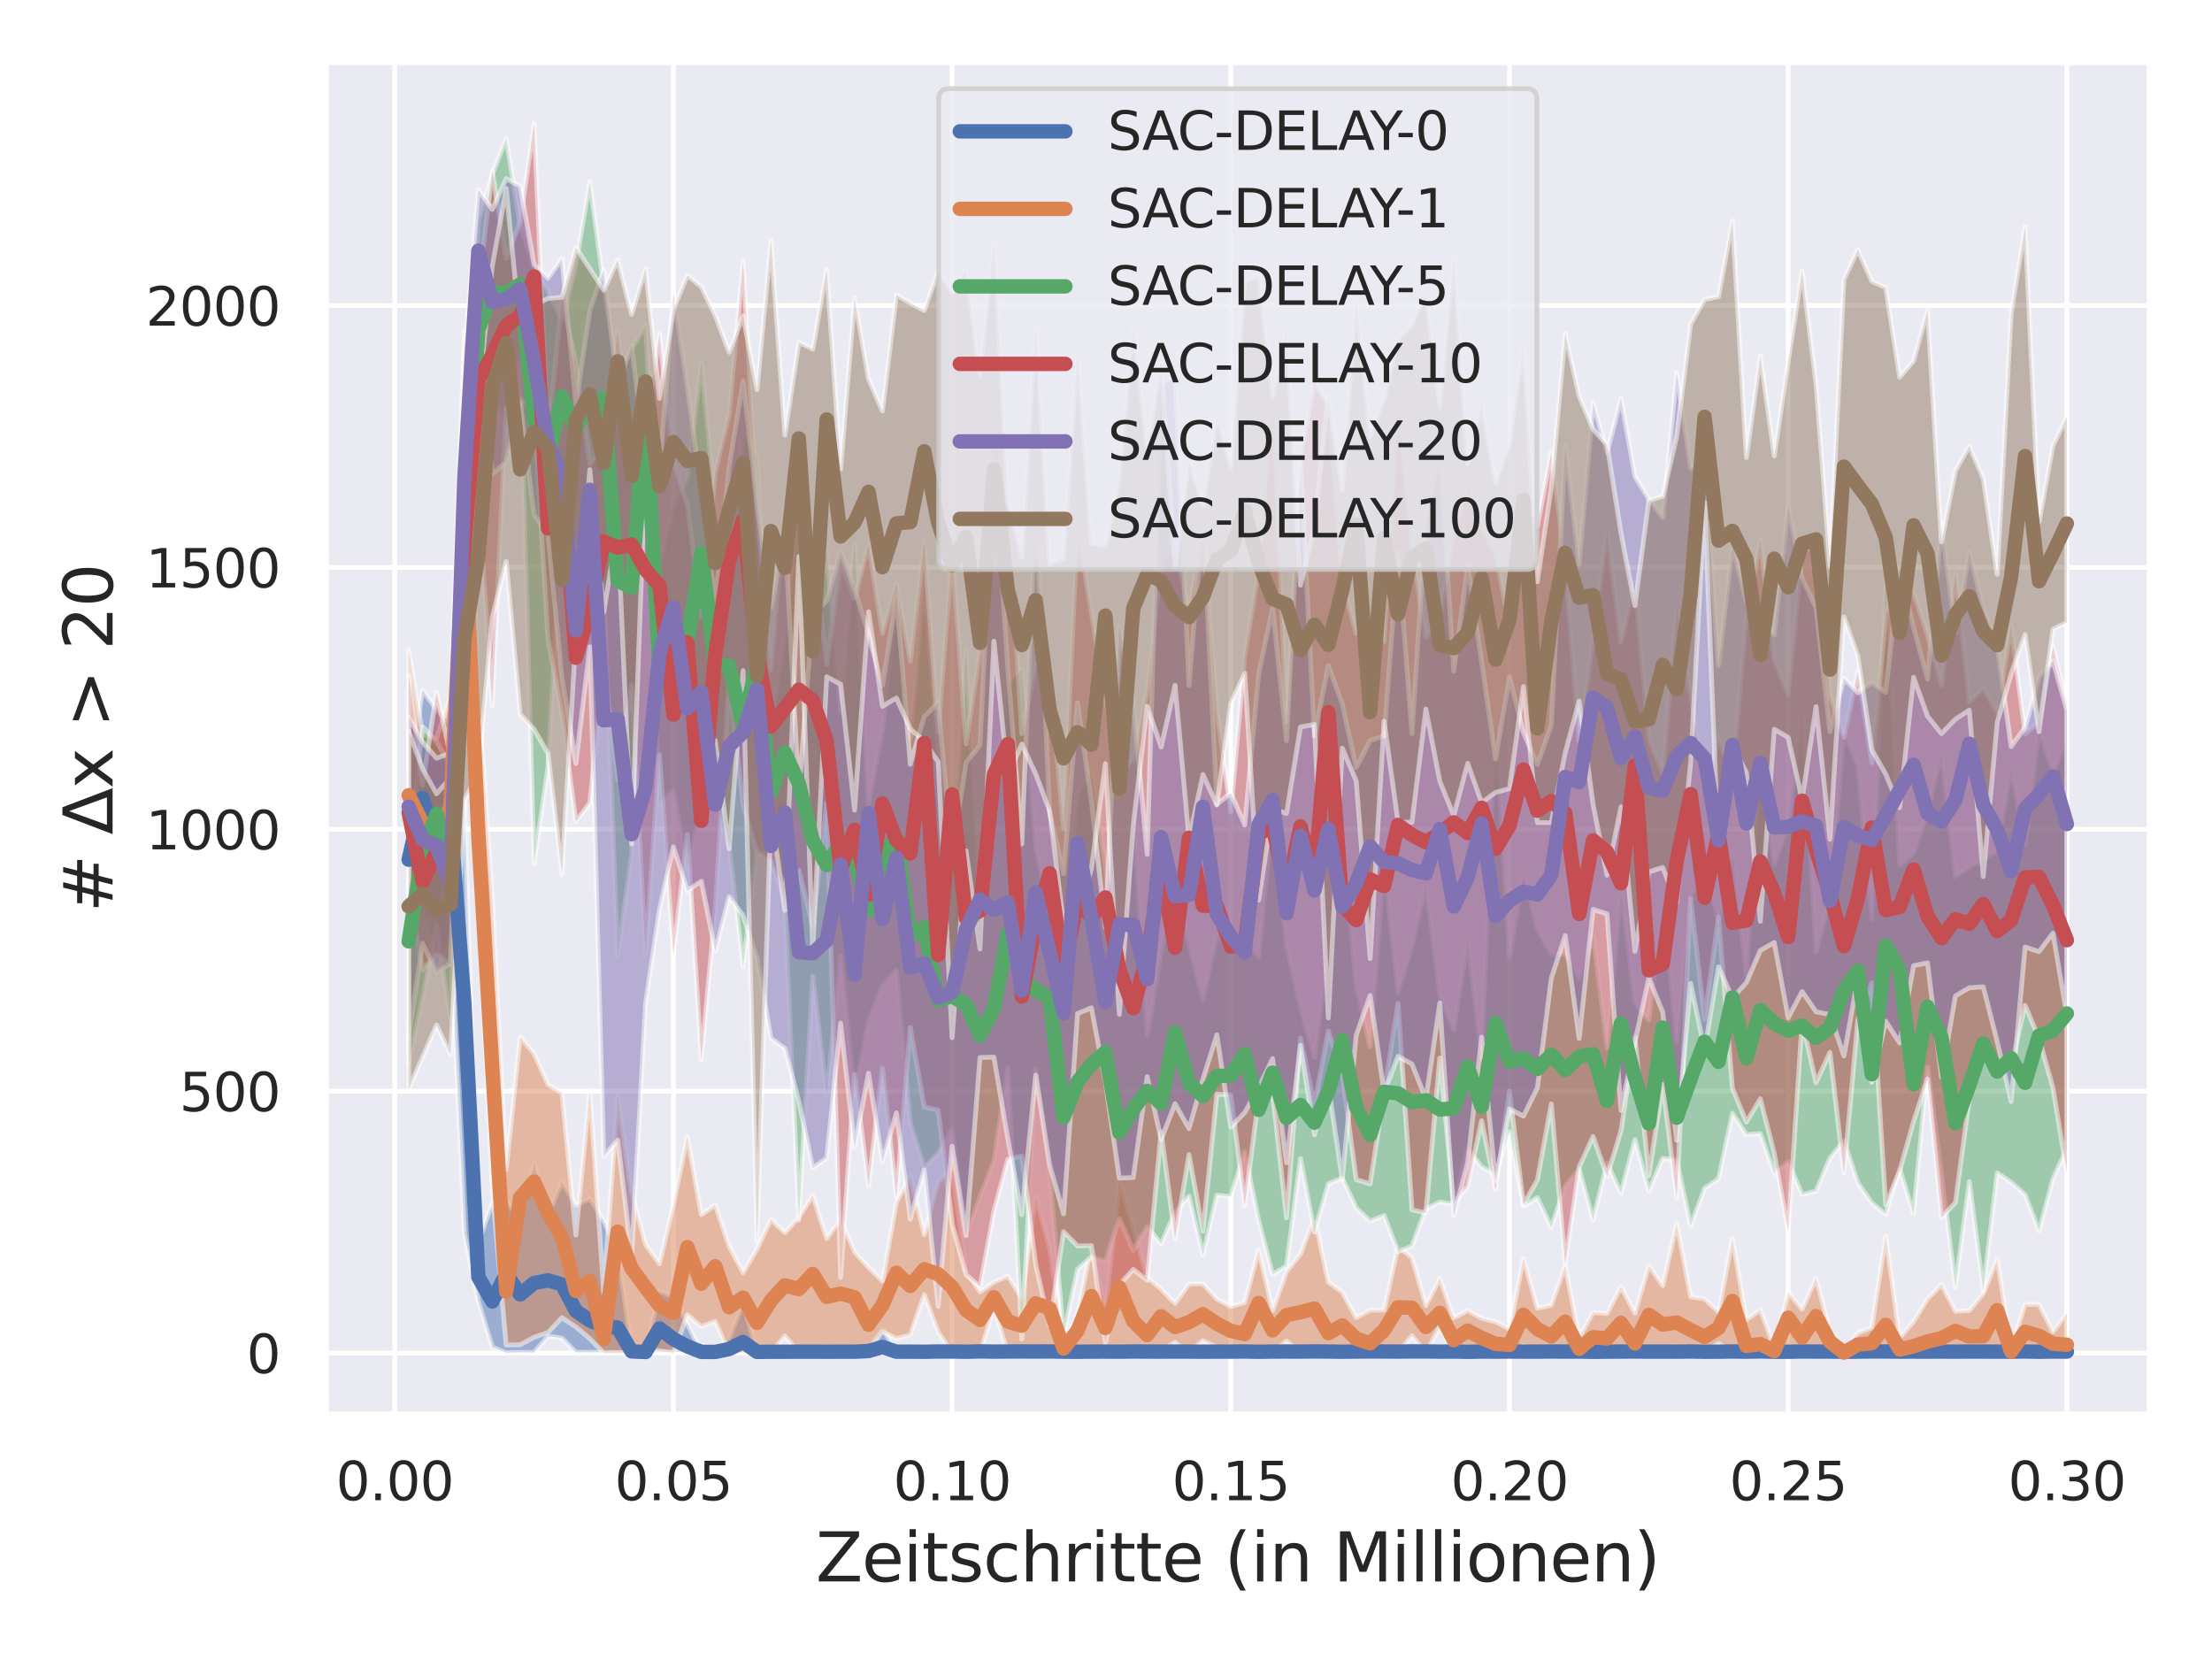 <?xml version="1.0" encoding="utf-8" standalone="no"?>
<!DOCTYPE svg PUBLIC "-//W3C//DTD SVG 1.1//EN"
  "http://www.w3.org/Graphics/SVG/1.1/DTD/svg11.dtd">
<svg xmlns:xlink="http://www.w3.org/1999/xlink" width="460.8pt" height="345.6pt" viewBox="0 0 460.8 345.6" xmlns="http://www.w3.org/2000/svg" version="1.1">
 <defs>
  <style type="text/css">*{stroke-linejoin: round; stroke-linecap: butt}</style>
 </defs>
 <g id="figure_1">
  <g id="patch_1">
   <path d="M 0 345.6 
L 460.8 345.6 
L 460.8 0 
L 0 0 
z
" style="fill: #ffffff"/>
  </g>
  <g id="axes_1">
   <g id="patch_2">
    <path d="M 67.86 294.66 
L 447.84 294.66 
L 447.84 12.96 
L 67.86 12.96 
z
" style="fill: #eaeaf2"/>
   </g>
   <g id="matplotlib.axis_1">
    <g id="xtick_1">
     <g id="line2d_1">
      <path d="M 82.229 294.66 
L 82.229 12.96 
" clip-path="url(#pfb093bb73e)" style="fill: none; stroke: #ffffff; stroke-linecap: round"/>
     </g>
     <g id="text_1">
      <!-- 0.00 -->
      <g style="fill: #262626" transform="translate(69.983 312.518)scale(0.11 -0.11)">
       <defs>
        <path id="DejaVuSans-30" d="M 2034 4250 
Q 1547 4250 1301 3770 
Q 1056 3291 1056 2328 
Q 1056 1369 1301 889 
Q 1547 409 2034 409 
Q 2525 409 2770 889 
Q 3016 1369 3016 2328 
Q 3016 3291 2770 3770 
Q 2525 4250 2034 4250 
z
M 2034 4750 
Q 2819 4750 3233 4129 
Q 3647 3509 3647 2328 
Q 3647 1150 3233 529 
Q 2819 -91 2034 -91 
Q 1250 -91 836 529 
Q 422 1150 422 2328 
Q 422 3509 836 4129 
Q 1250 4750 2034 4750 
z
" transform="scale(0.016)"/>
        <path id="DejaVuSans-2e" d="M 684 794 
L 1344 794 
L 1344 0 
L 684 0 
L 684 794 
z
" transform="scale(0.016)"/>
       </defs>
       <use xlink:href="#DejaVuSans-30"/>
       <use xlink:href="#DejaVuSans-2e" x="63.623"/>
       <use xlink:href="#DejaVuSans-30" x="95.41"/>
       <use xlink:href="#DejaVuSans-30" x="159.033"/>
      </g>
     </g>
    </g>
    <g id="xtick_2">
     <g id="line2d_2">
      <path d="M 140.286 294.66 
L 140.286 12.96 
" clip-path="url(#pfb093bb73e)" style="fill: none; stroke: #ffffff; stroke-linecap: round"/>
     </g>
     <g id="text_2">
      <!-- 0.05 -->
      <g style="fill: #262626" transform="translate(128.039 312.518)scale(0.11 -0.11)">
       <defs>
        <path id="DejaVuSans-35" d="M 691 4666 
L 3169 4666 
L 3169 4134 
L 1269 4134 
L 1269 2991 
Q 1406 3038 1543 3061 
Q 1681 3084 1819 3084 
Q 2600 3084 3056 2656 
Q 3513 2228 3513 1497 
Q 3513 744 3044 326 
Q 2575 -91 1722 -91 
Q 1428 -91 1123 -41 
Q 819 9 494 109 
L 494 744 
Q 775 591 1075 516 
Q 1375 441 1709 441 
Q 2250 441 2565 725 
Q 2881 1009 2881 1497 
Q 2881 1984 2565 2268 
Q 2250 2553 1709 2553 
Q 1456 2553 1204 2497 
Q 953 2441 691 2322 
L 691 4666 
z
" transform="scale(0.016)"/>
       </defs>
       <use xlink:href="#DejaVuSans-30"/>
       <use xlink:href="#DejaVuSans-2e" x="63.623"/>
       <use xlink:href="#DejaVuSans-30" x="95.41"/>
       <use xlink:href="#DejaVuSans-35" x="159.033"/>
      </g>
     </g>
    </g>
    <g id="xtick_3">
     <g id="line2d_3">
      <path d="M 198.342 294.66 
L 198.342 12.96 
" clip-path="url(#pfb093bb73e)" style="fill: none; stroke: #ffffff; stroke-linecap: round"/>
     </g>
     <g id="text_3">
      <!-- 0.10 -->
      <g style="fill: #262626" transform="translate(186.096 312.518)scale(0.11 -0.11)">
       <defs>
        <path id="DejaVuSans-31" d="M 794 531 
L 1825 531 
L 1825 4091 
L 703 3866 
L 703 4441 
L 1819 4666 
L 2450 4666 
L 2450 531 
L 3481 531 
L 3481 0 
L 794 0 
L 794 531 
z
" transform="scale(0.016)"/>
       </defs>
       <use xlink:href="#DejaVuSans-30"/>
       <use xlink:href="#DejaVuSans-2e" x="63.623"/>
       <use xlink:href="#DejaVuSans-31" x="95.41"/>
       <use xlink:href="#DejaVuSans-30" x="159.033"/>
      </g>
     </g>
    </g>
    <g id="xtick_4">
     <g id="line2d_4">
      <path d="M 256.399 294.66 
L 256.399 12.96 
" clip-path="url(#pfb093bb73e)" style="fill: none; stroke: #ffffff; stroke-linecap: round"/>
     </g>
     <g id="text_4">
      <!-- 0.15 -->
      <g style="fill: #262626" transform="translate(244.152 312.518)scale(0.11 -0.11)">
       <use xlink:href="#DejaVuSans-30"/>
       <use xlink:href="#DejaVuSans-2e" x="63.623"/>
       <use xlink:href="#DejaVuSans-31" x="95.41"/>
       <use xlink:href="#DejaVuSans-35" x="159.033"/>
      </g>
     </g>
    </g>
    <g id="xtick_5">
     <g id="line2d_5">
      <path d="M 314.455 294.66 
L 314.455 12.96 
" clip-path="url(#pfb093bb73e)" style="fill: none; stroke: #ffffff; stroke-linecap: round"/>
     </g>
     <g id="text_5">
      <!-- 0.20 -->
      <g style="fill: #262626" transform="translate(302.209 312.518)scale(0.11 -0.11)">
       <defs>
        <path id="DejaVuSans-32" d="M 1228 531 
L 3431 531 
L 3431 0 
L 469 0 
L 469 531 
Q 828 903 1448 1529 
Q 2069 2156 2228 2338 
Q 2531 2678 2651 2914 
Q 2772 3150 2772 3378 
Q 2772 3750 2511 3984 
Q 2250 4219 1831 4219 
Q 1534 4219 1204 4116 
Q 875 4013 500 3803 
L 500 4441 
Q 881 4594 1212 4672 
Q 1544 4750 1819 4750 
Q 2544 4750 2975 4387 
Q 3406 4025 3406 3419 
Q 3406 3131 3298 2873 
Q 3191 2616 2906 2266 
Q 2828 2175 2409 1742 
Q 1991 1309 1228 531 
z
" transform="scale(0.016)"/>
       </defs>
       <use xlink:href="#DejaVuSans-30"/>
       <use xlink:href="#DejaVuSans-2e" x="63.623"/>
       <use xlink:href="#DejaVuSans-32" x="95.41"/>
       <use xlink:href="#DejaVuSans-30" x="159.033"/>
      </g>
     </g>
    </g>
    <g id="xtick_6">
     <g id="line2d_6">
      <path d="M 372.512 294.66 
L 372.512 12.96 
" clip-path="url(#pfb093bb73e)" style="fill: none; stroke: #ffffff; stroke-linecap: round"/>
     </g>
     <g id="text_6">
      <!-- 0.25 -->
      <g style="fill: #262626" transform="translate(360.266 312.518)scale(0.11 -0.11)">
       <use xlink:href="#DejaVuSans-30"/>
       <use xlink:href="#DejaVuSans-2e" x="63.623"/>
       <use xlink:href="#DejaVuSans-32" x="95.41"/>
       <use xlink:href="#DejaVuSans-35" x="159.033"/>
      </g>
     </g>
    </g>
    <g id="xtick_7">
     <g id="line2d_7">
      <path d="M 430.568 294.66 
L 430.568 12.96 
" clip-path="url(#pfb093bb73e)" style="fill: none; stroke: #ffffff; stroke-linecap: round"/>
     </g>
     <g id="text_7">
      <!-- 0.30 -->
      <g style="fill: #262626" transform="translate(418.322 312.518)scale(0.11 -0.11)">
       <defs>
        <path id="DejaVuSans-33" d="M 2597 2516 
Q 3050 2419 3304 2112 
Q 3559 1806 3559 1356 
Q 3559 666 3084 287 
Q 2609 -91 1734 -91 
Q 1441 -91 1130 -33 
Q 819 25 488 141 
L 488 750 
Q 750 597 1062 519 
Q 1375 441 1716 441 
Q 2309 441 2620 675 
Q 2931 909 2931 1356 
Q 2931 1769 2642 2001 
Q 2353 2234 1838 2234 
L 1294 2234 
L 1294 2753 
L 1863 2753 
Q 2328 2753 2575 2939 
Q 2822 3125 2822 3475 
Q 2822 3834 2567 4026 
Q 2313 4219 1838 4219 
Q 1578 4219 1281 4162 
Q 984 4106 628 3988 
L 628 4550 
Q 988 4650 1302 4700 
Q 1616 4750 1894 4750 
Q 2613 4750 3031 4423 
Q 3450 4097 3450 3541 
Q 3450 3153 3228 2886 
Q 3006 2619 2597 2516 
z
" transform="scale(0.016)"/>
       </defs>
       <use xlink:href="#DejaVuSans-30"/>
       <use xlink:href="#DejaVuSans-2e" x="63.623"/>
       <use xlink:href="#DejaVuSans-33" x="95.41"/>
       <use xlink:href="#DejaVuSans-30" x="159.033"/>
      </g>
     </g>
    </g>
    <g id="text_8">
     <!-- Zeitschritte (in Millionen) -->
     <g style="fill: #262626" transform="translate(169.935 329.444)scale(0.14 -0.14)">
      <defs>
       <path id="DejaVuSans-5a" d="M 359 4666 
L 4025 4666 
L 4025 4184 
L 1075 531 
L 4097 531 
L 4097 0 
L 288 0 
L 288 481 
L 3238 4134 
L 359 4134 
L 359 4666 
z
" transform="scale(0.016)"/>
       <path id="DejaVuSans-65" d="M 3597 1894 
L 3597 1613 
L 953 1613 
Q 991 1019 1311 708 
Q 1631 397 2203 397 
Q 2534 397 2845 478 
Q 3156 559 3463 722 
L 3463 178 
Q 3153 47 2828 -22 
Q 2503 -91 2169 -91 
Q 1331 -91 842 396 
Q 353 884 353 1716 
Q 353 2575 817 3079 
Q 1281 3584 2069 3584 
Q 2775 3584 3186 3129 
Q 3597 2675 3597 1894 
z
M 3022 2063 
Q 3016 2534 2758 2815 
Q 2500 3097 2075 3097 
Q 1594 3097 1305 2825 
Q 1016 2553 972 2059 
L 3022 2063 
z
" transform="scale(0.016)"/>
       <path id="DejaVuSans-69" d="M 603 3500 
L 1178 3500 
L 1178 0 
L 603 0 
L 603 3500 
z
M 603 4863 
L 1178 4863 
L 1178 4134 
L 603 4134 
L 603 4863 
z
" transform="scale(0.016)"/>
       <path id="DejaVuSans-74" d="M 1172 4494 
L 1172 3500 
L 2356 3500 
L 2356 3053 
L 1172 3053 
L 1172 1153 
Q 1172 725 1289 603 
Q 1406 481 1766 481 
L 2356 481 
L 2356 0 
L 1766 0 
Q 1100 0 847 248 
Q 594 497 594 1153 
L 594 3053 
L 172 3053 
L 172 3500 
L 594 3500 
L 594 4494 
L 1172 4494 
z
" transform="scale(0.016)"/>
       <path id="DejaVuSans-73" d="M 2834 3397 
L 2834 2853 
Q 2591 2978 2328 3040 
Q 2066 3103 1784 3103 
Q 1356 3103 1142 2972 
Q 928 2841 928 2578 
Q 928 2378 1081 2264 
Q 1234 2150 1697 2047 
L 1894 2003 
Q 2506 1872 2764 1633 
Q 3022 1394 3022 966 
Q 3022 478 2636 193 
Q 2250 -91 1575 -91 
Q 1294 -91 989 -36 
Q 684 19 347 128 
L 347 722 
Q 666 556 975 473 
Q 1284 391 1588 391 
Q 1994 391 2212 530 
Q 2431 669 2431 922 
Q 2431 1156 2273 1281 
Q 2116 1406 1581 1522 
L 1381 1569 
Q 847 1681 609 1914 
Q 372 2147 372 2553 
Q 372 3047 722 3315 
Q 1072 3584 1716 3584 
Q 2034 3584 2315 3537 
Q 2597 3491 2834 3397 
z
" transform="scale(0.016)"/>
       <path id="DejaVuSans-63" d="M 3122 3366 
L 3122 2828 
Q 2878 2963 2633 3030 
Q 2388 3097 2138 3097 
Q 1578 3097 1268 2742 
Q 959 2388 959 1747 
Q 959 1106 1268 751 
Q 1578 397 2138 397 
Q 2388 397 2633 464 
Q 2878 531 3122 666 
L 3122 134 
Q 2881 22 2623 -34 
Q 2366 -91 2075 -91 
Q 1284 -91 818 406 
Q 353 903 353 1747 
Q 353 2603 823 3093 
Q 1294 3584 2113 3584 
Q 2378 3584 2631 3529 
Q 2884 3475 3122 3366 
z
" transform="scale(0.016)"/>
       <path id="DejaVuSans-68" d="M 3513 2113 
L 3513 0 
L 2938 0 
L 2938 2094 
Q 2938 2591 2744 2837 
Q 2550 3084 2163 3084 
Q 1697 3084 1428 2787 
Q 1159 2491 1159 1978 
L 1159 0 
L 581 0 
L 581 4863 
L 1159 4863 
L 1159 2956 
Q 1366 3272 1645 3428 
Q 1925 3584 2291 3584 
Q 2894 3584 3203 3211 
Q 3513 2838 3513 2113 
z
" transform="scale(0.016)"/>
       <path id="DejaVuSans-72" d="M 2631 2963 
Q 2534 3019 2420 3045 
Q 2306 3072 2169 3072 
Q 1681 3072 1420 2755 
Q 1159 2438 1159 1844 
L 1159 0 
L 581 0 
L 581 3500 
L 1159 3500 
L 1159 2956 
Q 1341 3275 1631 3429 
Q 1922 3584 2338 3584 
Q 2397 3584 2469 3576 
Q 2541 3569 2628 3553 
L 2631 2963 
z
" transform="scale(0.016)"/>
       <path id="DejaVuSans-20" transform="scale(0.016)"/>
       <path id="DejaVuSans-28" d="M 1984 4856 
Q 1566 4138 1362 3434 
Q 1159 2731 1159 2009 
Q 1159 1288 1364 580 
Q 1569 -128 1984 -844 
L 1484 -844 
Q 1016 -109 783 600 
Q 550 1309 550 2009 
Q 550 2706 781 3412 
Q 1013 4119 1484 4856 
L 1984 4856 
z
" transform="scale(0.016)"/>
       <path id="DejaVuSans-6e" d="M 3513 2113 
L 3513 0 
L 2938 0 
L 2938 2094 
Q 2938 2591 2744 2837 
Q 2550 3084 2163 3084 
Q 1697 3084 1428 2787 
Q 1159 2491 1159 1978 
L 1159 0 
L 581 0 
L 581 3500 
L 1159 3500 
L 1159 2956 
Q 1366 3272 1645 3428 
Q 1925 3584 2291 3584 
Q 2894 3584 3203 3211 
Q 3513 2838 3513 2113 
z
" transform="scale(0.016)"/>
       <path id="DejaVuSans-4d" d="M 628 4666 
L 1569 4666 
L 2759 1491 
L 3956 4666 
L 4897 4666 
L 4897 0 
L 4281 0 
L 4281 4097 
L 3078 897 
L 2444 897 
L 1241 4097 
L 1241 0 
L 628 0 
L 628 4666 
z
" transform="scale(0.016)"/>
       <path id="DejaVuSans-6c" d="M 603 4863 
L 1178 4863 
L 1178 0 
L 603 0 
L 603 4863 
z
" transform="scale(0.016)"/>
       <path id="DejaVuSans-6f" d="M 1959 3097 
Q 1497 3097 1228 2736 
Q 959 2375 959 1747 
Q 959 1119 1226 758 
Q 1494 397 1959 397 
Q 2419 397 2687 759 
Q 2956 1122 2956 1747 
Q 2956 2369 2687 2733 
Q 2419 3097 1959 3097 
z
M 1959 3584 
Q 2709 3584 3137 3096 
Q 3566 2609 3566 1747 
Q 3566 888 3137 398 
Q 2709 -91 1959 -91 
Q 1206 -91 779 398 
Q 353 888 353 1747 
Q 353 2609 779 3096 
Q 1206 3584 1959 3584 
z
" transform="scale(0.016)"/>
       <path id="DejaVuSans-29" d="M 513 4856 
L 1013 4856 
Q 1481 4119 1714 3412 
Q 1947 2706 1947 2009 
Q 1947 1309 1714 600 
Q 1481 -109 1013 -844 
L 513 -844 
Q 928 -128 1133 580 
Q 1338 1288 1338 2009 
Q 1338 2731 1133 3434 
Q 928 4138 513 4856 
z
" transform="scale(0.016)"/>
      </defs>
      <use xlink:href="#DejaVuSans-5a"/>
      <use xlink:href="#DejaVuSans-65" x="68.506"/>
      <use xlink:href="#DejaVuSans-69" x="130.029"/>
      <use xlink:href="#DejaVuSans-74" x="157.812"/>
      <use xlink:href="#DejaVuSans-73" x="197.021"/>
      <use xlink:href="#DejaVuSans-63" x="249.121"/>
      <use xlink:href="#DejaVuSans-68" x="304.102"/>
      <use xlink:href="#DejaVuSans-72" x="367.48"/>
      <use xlink:href="#DejaVuSans-69" x="408.594"/>
      <use xlink:href="#DejaVuSans-74" x="436.377"/>
      <use xlink:href="#DejaVuSans-74" x="475.586"/>
      <use xlink:href="#DejaVuSans-65" x="514.795"/>
      <use xlink:href="#DejaVuSans-20" x="576.318"/>
      <use xlink:href="#DejaVuSans-28" x="608.105"/>
      <use xlink:href="#DejaVuSans-69" x="647.119"/>
      <use xlink:href="#DejaVuSans-6e" x="674.902"/>
      <use xlink:href="#DejaVuSans-20" x="738.281"/>
      <use xlink:href="#DejaVuSans-4d" x="770.068"/>
      <use xlink:href="#DejaVuSans-69" x="856.348"/>
      <use xlink:href="#DejaVuSans-6c" x="884.131"/>
      <use xlink:href="#DejaVuSans-6c" x="911.914"/>
      <use xlink:href="#DejaVuSans-69" x="939.697"/>
      <use xlink:href="#DejaVuSans-6f" x="967.48"/>
      <use xlink:href="#DejaVuSans-6e" x="1028.662"/>
      <use xlink:href="#DejaVuSans-65" x="1092.041"/>
      <use xlink:href="#DejaVuSans-6e" x="1153.564"/>
      <use xlink:href="#DejaVuSans-29" x="1216.943"/>
     </g>
    </g>
   </g>
   <g id="matplotlib.axis_2">
    <g id="ytick_1">
     <g id="line2d_8">
      <path d="M 67.86 281.855 
L 447.84 281.855 
" clip-path="url(#pfb093bb73e)" style="fill: none; stroke: #ffffff; stroke-linecap: round"/>
     </g>
     <g id="text_9">
      <!-- 0 -->
      <g style="fill: #262626" transform="translate(51.361 286.035)scale(0.11 -0.11)">
       <use xlink:href="#DejaVuSans-30"/>
      </g>
     </g>
    </g>
    <g id="ytick_2">
     <g id="line2d_9">
      <path d="M 67.86 227.303 
L 447.84 227.303 
" clip-path="url(#pfb093bb73e)" style="fill: none; stroke: #ffffff; stroke-linecap: round"/>
     </g>
     <g id="text_10">
      <!-- 500 -->
      <g style="fill: #262626" transform="translate(37.364 231.482)scale(0.11 -0.11)">
       <use xlink:href="#DejaVuSans-35"/>
       <use xlink:href="#DejaVuSans-30" x="63.623"/>
       <use xlink:href="#DejaVuSans-30" x="127.246"/>
      </g>
     </g>
    </g>
    <g id="ytick_3">
     <g id="line2d_10">
      <path d="M 67.86 172.751 
L 447.84 172.751 
" clip-path="url(#pfb093bb73e)" style="fill: none; stroke: #ffffff; stroke-linecap: round"/>
     </g>
     <g id="text_11">
      <!-- 1000 -->
      <g style="fill: #262626" transform="translate(30.365 176.93)scale(0.11 -0.11)">
       <use xlink:href="#DejaVuSans-31"/>
       <use xlink:href="#DejaVuSans-30" x="63.623"/>
       <use xlink:href="#DejaVuSans-30" x="127.246"/>
       <use xlink:href="#DejaVuSans-30" x="190.869"/>
      </g>
     </g>
    </g>
    <g id="ytick_4">
     <g id="line2d_11">
      <path d="M 67.86 118.198 
L 447.84 118.198 
" clip-path="url(#pfb093bb73e)" style="fill: none; stroke: #ffffff; stroke-linecap: round"/>
     </g>
     <g id="text_12">
      <!-- 1500 -->
      <g style="fill: #262626" transform="translate(30.365 122.377)scale(0.11 -0.11)">
       <use xlink:href="#DejaVuSans-31"/>
       <use xlink:href="#DejaVuSans-35" x="63.623"/>
       <use xlink:href="#DejaVuSans-30" x="127.246"/>
       <use xlink:href="#DejaVuSans-30" x="190.869"/>
      </g>
     </g>
    </g>
    <g id="ytick_5">
     <g id="line2d_12">
      <path d="M 67.86 63.646 
L 447.84 63.646 
" clip-path="url(#pfb093bb73e)" style="fill: none; stroke: #ffffff; stroke-linecap: round"/>
     </g>
     <g id="text_13">
      <!-- 2000 -->
      <g style="fill: #262626" transform="translate(30.365 67.825)scale(0.11 -0.11)">
       <use xlink:href="#DejaVuSans-32"/>
       <use xlink:href="#DejaVuSans-30" x="63.623"/>
       <use xlink:href="#DejaVuSans-30" x="127.246"/>
       <use xlink:href="#DejaVuSans-30" x="190.869"/>
      </g>
     </g>
    </g>
    <g id="text_14">
     <!-- # Δx &gt; 20 -->
     <g style="fill: #262626" transform="translate(23.453 190.055)rotate(-90)scale(0.14 -0.14)">
      <defs>
       <path id="DejaVuSans-23" d="M 3272 2816 
L 2363 2816 
L 2100 1772 
L 3016 1772 
L 3272 2816 
z
M 2803 4594 
L 2478 3297 
L 3391 3297 
L 3719 4594 
L 4219 4594 
L 3897 3297 
L 4872 3297 
L 4872 2816 
L 3775 2816 
L 3519 1772 
L 4513 1772 
L 4513 1294 
L 3397 1294 
L 3072 0 
L 2572 0 
L 2894 1294 
L 1978 1294 
L 1656 0 
L 1153 0 
L 1478 1294 
L 494 1294 
L 494 1772 
L 1594 1772 
L 1856 2816 
L 850 2816 
L 850 3297 
L 1978 3297 
L 2297 4594 
L 2803 4594 
z
" transform="scale(0.016)"/>
       <path id="DejaVuSans-394" d="M 2188 4044 
L 906 525 
L 3472 525 
L 2188 4044 
z
M 50 0 
L 1831 4666 
L 2547 4666 
L 4325 0 
L 50 0 
z
" transform="scale(0.016)"/>
       <path id="DejaVuSans-78" d="M 3513 3500 
L 2247 1797 
L 3578 0 
L 2900 0 
L 1881 1375 
L 863 0 
L 184 0 
L 1544 1831 
L 300 3500 
L 978 3500 
L 1906 2253 
L 2834 3500 
L 3513 3500 
z
" transform="scale(0.016)"/>
       <path id="DejaVuSans-3e" d="M 678 3150 
L 678 3719 
L 4684 2266 
L 4684 1747 
L 678 294 
L 678 863 
L 3897 2003 
L 678 3150 
z
" transform="scale(0.016)"/>
      </defs>
      <use xlink:href="#DejaVuSans-23"/>
      <use xlink:href="#DejaVuSans-20" x="83.789"/>
      <use xlink:href="#DejaVuSans-394" x="115.576"/>
      <use xlink:href="#DejaVuSans-78" x="183.984"/>
      <use xlink:href="#DejaVuSans-20" x="243.164"/>
      <use xlink:href="#DejaVuSans-3e" x="274.951"/>
      <use xlink:href="#DejaVuSans-20" x="358.74"/>
      <use xlink:href="#DejaVuSans-32" x="390.527"/>
      <use xlink:href="#DejaVuSans-30" x="454.15"/>
     </g>
    </g>
   </g>
   <g id="PolyCollection_1">
    <defs>
     <path id="md9f758a9ea" d="M 85.132 -151.661 
L 85.132 -182.691 
L 88.035 -201.828 
L 90.937 -197.747 
L 93.84 -194.91 
L 96.743 -178.174 
L 99.646 -86.831 
L 102.549 -95.014 
L 105.452 -95.45 
L 108.354 -91.566 
L 111.257 -103.219 
L 114.16 -92.526 
L 117.063 -99.4 
L 119.966 -94.534 
L 122.869 -95.909 
L 125.771 -91.283 
L 128.674 -84.78 
L 131.577 -64.596 
L 134.48 -64.05 
L 137.383 -76.663 
L 140.286 -75.419 
L 143.188 -69.789 
L 146.091 -64.006 
L 148.994 -64.028 
L 151.897 -66.843 
L 154.8 -74.088 
L 157.702 -64.006 
L 160.605 -64.072 
L 163.508 -64.05 
L 166.411 -64.116 
L 169.314 -64.072 
L 172.217 -64.072 
L 175.119 -64.072 
L 178.022 -64.137 
L 180.925 -64.77 
L 183.828 -68.894 
L 186.731 -64.072 
L 189.634 -64.072 
L 192.536 -64.028 
L 195.439 -64.094 
L 198.342 -64.094 
L 201.245 -64.028 
L 204.148 -64.159 
L 207.051 -64.094 
L 209.953 -64.094 
L 212.856 -64.137 
L 215.759 -64.116 
L 218.662 -64.116 
L 221.565 -64.05 
L 224.467 -64.072 
L 227.37 -64.072 
L 230.273 -64.094 
L 233.176 -64.05 
L 236.079 -64.159 
L 238.982 -64.072 
L 241.884 -64.072 
L 244.787 -64.094 
L 247.69 -64.094 
L 250.593 -64.094 
L 253.496 -64.137 
L 256.399 -64.094 
L 259.301 -64.116 
L 262.204 -64.05 
L 265.107 -64.116 
L 268.01 -64.094 
L 270.913 -64.072 
L 273.816 -64.116 
L 276.718 -64.072 
L 279.621 -64.094 
L 282.524 -64.094 
L 285.427 -64.137 
L 288.33 -64.116 
L 291.233 -64.072 
L 294.135 -64.116 
L 297.038 -64.137 
L 299.941 -64.05 
L 302.844 -64.094 
L 305.747 -64.006 
L 308.649 -64.072 
L 311.552 -64.072 
L 314.455 -64.094 
L 317.358 -64.137 
L 320.261 -64.094 
L 323.164 -64.159 
L 326.066 -64.072 
L 328.969 -64.072 
L 331.872 -64.028 
L 334.775 -64.072 
L 337.678 -64.072 
L 340.581 -64.094 
L 343.483 -64.072 
L 346.386 -64.072 
L 349.289 -64.094 
L 352.192 -64.116 
L 355.095 -64.05 
L 357.998 -64.072 
L 360.9 -64.116 
L 363.803 -64.05 
L 366.706 -64.116 
L 369.609 -64.072 
L 372.512 -64.072 
L 375.414 -64.094 
L 378.317 -64.094 
L 381.22 -64.094 
L 384.123 -64.05 
L 387.026 -64.094 
L 389.929 -64.094 
L 392.831 -64.094 
L 395.734 -64.094 
L 398.637 -64.072 
L 401.54 -64.094 
L 404.443 -64.072 
L 407.346 -64.116 
L 410.248 -64.094 
L 413.151 -64.072 
L 416.054 -64.072 
L 418.957 -64.094 
L 421.86 -64.116 
L 424.763 -64.05 
L 427.665 -64.094 
L 430.568 -64.072 
L 430.568 -63.963 
L 430.568 -63.963 
L 427.665 -64.006 
L 424.763 -63.963 
L 421.86 -63.963 
L 418.957 -63.963 
L 416.054 -64.006 
L 413.151 -64.028 
L 410.248 -64.028 
L 407.346 -63.985 
L 404.443 -64.006 
L 401.54 -64.006 
L 398.637 -64.006 
L 395.734 -63.985 
L 392.831 -64.006 
L 389.929 -64.028 
L 387.026 -63.985 
L 384.123 -63.985 
L 381.22 -64.028 
L 378.317 -63.985 
L 375.414 -64.028 
L 372.512 -63.941 
L 369.609 -63.985 
L 366.706 -63.985 
L 363.803 -64.006 
L 360.9 -64.028 
L 357.998 -63.985 
L 355.095 -63.963 
L 352.192 -64.028 
L 349.289 -63.963 
L 346.386 -63.985 
L 343.483 -63.985 
L 340.581 -64.028 
L 337.678 -64.006 
L 334.775 -63.985 
L 331.872 -63.963 
L 328.969 -64.006 
L 326.066 -63.963 
L 323.164 -64.006 
L 320.261 -63.985 
L 317.358 -63.963 
L 314.455 -64.028 
L 311.552 -63.963 
L 308.649 -64.006 
L 305.747 -63.985 
L 302.844 -64.028 
L 299.941 -64.006 
L 297.038 -64.006 
L 294.135 -64.028 
L 291.233 -64.028 
L 288.33 -64.028 
L 285.427 -64.006 
L 282.524 -64.028 
L 279.621 -63.875 
L 276.718 -64.028 
L 273.816 -64.006 
L 270.913 -64.006 
L 268.01 -64.006 
L 265.107 -63.985 
L 262.204 -63.963 
L 259.301 -64.028 
L 256.399 -63.963 
L 253.496 -63.941 
L 250.593 -63.941 
L 247.69 -63.985 
L 244.787 -63.985 
L 241.884 -64.006 
L 238.982 -64.006 
L 236.079 -63.985 
L 233.176 -63.985 
L 230.273 -63.985 
L 227.37 -64.006 
L 224.467 -63.941 
L 221.565 -63.963 
L 218.662 -64.028 
L 215.759 -64.028 
L 212.856 -64.006 
L 209.953 -64.028 
L 207.051 -63.985 
L 204.148 -64.006 
L 201.245 -63.963 
L 198.342 -64.006 
L 195.439 -64.028 
L 192.536 -63.941 
L 189.634 -63.985 
L 186.731 -63.985 
L 183.828 -63.985 
L 180.925 -63.919 
L 178.022 -63.941 
L 175.119 -63.963 
L 172.217 -63.941 
L 169.314 -63.985 
L 166.411 -63.941 
L 163.508 -63.985 
L 160.605 -63.919 
L 157.702 -63.941 
L 154.8 -63.963 
L 151.897 -63.985 
L 148.994 -63.875 
L 146.091 -63.897 
L 143.188 -63.919 
L 140.286 -63.963 
L 137.383 -63.897 
L 134.48 -63.875 
L 131.577 -63.897 
L 128.674 -63.875 
L 125.771 -63.875 
L 122.869 -63.875 
L 119.966 -63.897 
L 117.063 -66.843 
L 114.16 -67.258 
L 111.257 -63.854 
L 108.354 -63.875 
L 105.452 -63.788 
L 102.549 -64.988 
L 99.646 -74.459 
L 96.743 -88.533 
L 93.84 -149.937 
L 90.937 -144.177 
L 88.035 -157.531 
L 85.132 -151.661 
z
" style="stroke: #ffffff; stroke-opacity: 0.5"/>
    </defs>
    <g clip-path="url(#pfb093bb73e)">
     <use xlink:href="#md9f758a9ea" x="0" y="345.6" style="fill: #4c72b0; fill-opacity: 0.5; stroke: #ffffff; stroke-opacity: 0.5"/>
    </g>
   </g>
   <g id="PolyCollection_2">
    <defs>
     <path id="me8e9eeb3df" d="M 85.132 -166.892 
L 85.132 -210.272 
L 88.035 -192.619 
L 90.937 -191.725 
L 93.84 -200.737 
L 96.743 -276.63 
L 99.646 -201.849 
L 102.549 -158.819 
L 105.452 -101.997 
L 108.354 -129.6 
L 111.257 -126.131 
L 114.16 -119.628 
L 117.063 -117.948 
L 119.966 -88.315 
L 122.869 -118.472 
L 125.771 -76.423 
L 128.674 -117.424 
L 131.577 -97.196 
L 134.48 -86.373 
L 137.383 -82.314 
L 140.286 -94.73 
L 143.188 -108.827 
L 146.091 -92.548 
L 148.994 -94.599 
L 151.897 -85.958 
L 154.8 -80.481 
L 157.702 -85.391 
L 160.605 -91.588 
L 163.508 -88.795 
L 166.411 -92.025 
L 169.314 -96.541 
L 172.217 -87.573 
L 175.119 -91.632 
L 178.022 -84.78 
L 180.925 -81.594 
L 183.828 -78.736 
L 186.731 -95.123 
L 189.634 -100.818 
L 192.536 -88.424 
L 195.439 -99.356 
L 198.342 -102.149 
L 201.245 -80.896 
L 204.148 -76.466 
L 207.051 -78.496 
L 209.953 -79.783 
L 212.856 -75.222 
L 215.759 -96.367 
L 218.662 -85.609 
L 221.565 -66.167 
L 224.467 -71.862 
L 227.37 -86.264 
L 230.273 -72.56 
L 233.176 -99.727 
L 236.079 -90.126 
L 238.982 -79.521 
L 241.884 -77.055 
L 244.787 -74.066 
L 247.69 -78.125 
L 250.593 -78.168 
L 253.496 -74.961 
L 256.399 -73.411 
L 259.301 -74.284 
L 262.204 -85.195 
L 265.107 -72.582 
L 268.01 -80.699 
L 270.913 -84.365 
L 273.816 -92.068 
L 276.718 -78.517 
L 279.621 -76.401 
L 282.524 -71.098 
L 285.427 -72.691 
L 288.33 -72.691 
L 291.233 -85.958 
L 294.135 -83.602 
L 297.038 -73.629 
L 299.941 -79.259 
L 302.844 -71.033 
L 305.747 -72.604 
L 308.649 -70.967 
L 311.552 -70.247 
L 314.455 -68.742 
L 317.358 -83.449 
L 320.261 -73.04 
L 323.164 -73.695 
L 326.066 -81.943 
L 328.969 -66.996 
L 331.872 -72.189 
L 334.775 -71.971 
L 337.678 -77.579 
L 340.581 -72.037 
L 343.483 -81.943 
L 346.386 -77.775 
L 349.289 -90.693 
L 352.192 -75.441 
L 355.095 -75.004 
L 357.998 -72.277 
L 360.9 -87.66 
L 363.803 -70.662 
L 366.706 -72.735 
L 369.609 -64.967 
L 372.512 -76.423 
L 375.414 -72.866 
L 378.317 -79.303 
L 381.22 -68.349 
L 384.123 -63.897 
L 387.026 -67.912 
L 389.929 -69.069 
L 392.831 -88.162 
L 395.734 -66.887 
L 398.637 -70.313 
L 401.54 -75.004 
L 404.443 -78.037 
L 407.346 -72.429 
L 410.248 -72.56 
L 413.151 -76.117 
L 416.054 -83.274 
L 418.957 -64.901 
L 421.86 -73.869 
L 424.763 -73.869 
L 427.665 -68.152 
L 430.568 -72.015 
L 430.568 -63.766 
L 430.568 -63.766 
L 427.665 -63.832 
L 424.763 -63.832 
L 421.86 -63.897 
L 418.957 -63.81 
L 416.054 -63.854 
L 413.151 -63.832 
L 410.248 -63.788 
L 407.346 -63.832 
L 404.443 -63.81 
L 401.54 -63.81 
L 398.637 -63.788 
L 395.734 -63.81 
L 392.831 -63.745 
L 389.929 -63.766 
L 387.026 -63.832 
L 384.123 -63.745 
L 381.22 -63.81 
L 378.317 -63.766 
L 375.414 -63.832 
L 372.512 -63.788 
L 369.609 -63.766 
L 366.706 -63.766 
L 363.803 -63.81 
L 360.9 -63.766 
L 357.998 -65.774 
L 355.095 -63.875 
L 352.192 -63.832 
L 349.289 -63.854 
L 346.386 -63.832 
L 343.483 -63.875 
L 340.581 -63.788 
L 337.678 -63.854 
L 334.775 -63.854 
L 331.872 -63.788 
L 328.969 -63.81 
L 326.066 -63.875 
L 323.164 -63.766 
L 320.261 -63.745 
L 317.358 -65.207 
L 314.455 -63.897 
L 311.552 -63.745 
L 308.649 -63.854 
L 305.747 -63.788 
L 302.844 -63.832 
L 299.941 -69.243 
L 297.038 -63.766 
L 294.135 -67.345 
L 291.233 -63.81 
L 288.33 -63.832 
L 285.427 -63.788 
L 282.524 -63.81 
L 279.621 -63.832 
L 276.718 -63.81 
L 273.816 -63.919 
L 270.913 -63.854 
L 268.01 -66.254 
L 265.107 -63.81 
L 262.204 -63.919 
L 259.301 -64.683 
L 256.399 -63.919 
L 253.496 -64.967 
L 250.593 -66.341 
L 247.69 -63.875 
L 244.787 -65.992 
L 241.884 -64.268 
L 238.982 -63.745 
L 236.079 -63.81 
L 233.176 -63.832 
L 230.273 -65.141 
L 227.37 -63.875 
L 224.467 -63.745 
L 221.565 -63.745 
L 218.662 -63.788 
L 215.759 -63.832 
L 212.856 -63.81 
L 209.953 -63.745 
L 207.051 -73.106 
L 204.148 -63.766 
L 201.245 -63.832 
L 198.342 -63.854 
L 195.439 -68.131 
L 192.536 -75.899 
L 189.634 -67.498 
L 186.731 -66.756 
L 183.828 -68.24 
L 180.925 -64.377 
L 178.022 -63.832 
L 175.119 -63.81 
L 172.217 -64.967 
L 169.314 -63.81 
L 166.411 -63.788 
L 163.508 -67.323 
L 160.605 -63.81 
L 157.702 -63.766 
L 154.8 -63.832 
L 151.897 -63.766 
L 148.994 -70.356 
L 146.091 -69.243 
L 143.188 -71.731 
L 140.286 -63.745 
L 137.383 -64.203 
L 134.48 -64.552 
L 131.577 -63.745 
L 128.674 -63.788 
L 125.771 -63.745 
L 122.869 -66.734 
L 119.966 -69.178 
L 117.063 -71.098 
L 114.16 -68.021 
L 111.257 -67.018 
L 108.354 -65.468 
L 105.452 -65.403 
L 102.549 -97.589 
L 99.646 -156.004 
L 96.743 -204.272 
L 93.84 -162.594 
L 90.937 -155.829 
L 88.035 -152.949 
L 85.132 -166.892 
z
" style="stroke: #ffffff; stroke-opacity: 0.5"/>
    </defs>
    <g clip-path="url(#pfb093bb73e)">
     <use xlink:href="#me8e9eeb3df" x="0" y="345.6" style="fill: #dd8452; fill-opacity: 0.5; stroke: #ffffff; stroke-opacity: 0.5"/>
    </g>
   </g>
   <g id="PolyCollection_3">
    <defs>
     <path id="mbba350fea0" d="M 85.132 -124.254 
L 85.132 -166.39 
L 88.035 -194.19 
L 90.937 -191.114 
L 93.84 -186.007 
L 96.743 -251.798 
L 99.646 -299.498 
L 102.549 -309.296 
L 105.452 -316.759 
L 108.354 -298.822 
L 111.257 -289.657 
L 114.16 -284.9 
L 117.063 -278.681 
L 119.966 -290.552 
L 122.869 -307.703 
L 125.771 -286.057 
L 128.674 -266.789 
L 131.577 -272.986 
L 134.48 -277.765 
L 137.383 -227.751 
L 140.286 -240.189 
L 143.188 -246.102 
L 146.091 -270.149 
L 148.994 -240.385 
L 151.897 -226.529 
L 154.8 -255.682 
L 157.702 -250.663 
L 160.605 -194.605 
L 163.508 -212.673 
L 166.411 -246.364 
L 169.314 -213.415 
L 172.217 -230.98 
L 175.119 -197.42 
L 178.022 -232.137 
L 180.925 -178.086 
L 183.828 -193.601 
L 186.731 -220.419 
L 189.634 -191.768 
L 192.536 -225.22 
L 195.439 -188.539 
L 198.342 -166.238 
L 201.245 -210.207 
L 204.148 -158.317 
L 207.051 -180.814 
L 209.953 -203.595 
L 212.856 -206.105 
L 215.759 -169.358 
L 218.662 -155.109 
L 221.565 -150.701 
L 224.467 -179.941 
L 227.37 -184.916 
L 230.273 -165.452 
L 233.176 -134.815 
L 236.079 -176.821 
L 238.982 -129.84 
L 241.884 -147.297 
L 244.787 -162.397 
L 247.69 -148.977 
L 250.593 -137.303 
L 253.496 -150.81 
L 256.399 -148.301 
L 259.301 -150.09 
L 262.204 -146.162 
L 265.107 -176.253 
L 268.01 -148.432 
L 270.913 -135.732 
L 273.816 -125.258 
L 276.718 -147.559 
L 279.621 -172.588 
L 282.524 -139.922 
L 285.427 -127.571 
L 288.33 -165.67 
L 291.233 -138.809 
L 294.135 -148.432 
L 297.038 -161.219 
L 299.941 -138.241 
L 302.844 -131.084 
L 305.747 -149.981 
L 308.649 -125.214 
L 311.552 -196.918 
L 314.455 -145.922 
L 317.358 -163.794 
L 320.261 -152.076 
L 323.164 -146.708 
L 326.066 -146.926 
L 328.969 -141.82 
L 331.872 -150.679 
L 334.775 -127.287 
L 337.678 -160.259 
L 340.581 -136.605 
L 343.483 -133.07 
L 346.386 -158.164 
L 349.289 -128.64 
L 352.192 -158.884 
L 355.095 -163.859 
L 357.998 -153.909 
L 360.9 -168.114 
L 363.803 -142.431 
L 366.706 -189.848 
L 369.609 -165.452 
L 372.512 -173.722 
L 375.414 -198.031 
L 378.317 -147.253 
L 381.22 -158.295 
L 384.123 -193.056 
L 387.026 -186.073 
L 389.929 -154.127 
L 392.831 -224.936 
L 395.734 -165.387 
L 398.637 -167.918 
L 401.54 -176.319 
L 404.443 -188.713 
L 407.346 -163.008 
L 410.248 -165.037 
L 413.151 -166.434 
L 416.054 -168.463 
L 418.957 -185.789 
L 421.86 -169.576 
L 424.763 -193.645 
L 427.665 -184.567 
L 430.568 -191.31 
L 430.568 -106.317 
L 430.568 -106.317 
L 427.665 -100.076 
L 424.763 -89.166 
L 421.86 -96.738 
L 418.957 -99.313 
L 416.054 -101.277 
L 413.151 -76.684 
L 410.248 -99.465 
L 407.346 -77.47 
L 404.443 -101.08 
L 401.54 -123.359 
L 398.637 -92.723 
L 395.734 -102.106 
L 392.831 -92.657 
L 389.929 -94.992 
L 387.026 -99.225 
L 384.123 -107.888 
L 381.22 -104.375 
L 378.317 -97.48 
L 375.414 -96.738 
L 372.512 -103.546 
L 369.609 -101.168 
L 366.706 -109.459 
L 363.803 -109.241 
L 360.9 -113.693 
L 357.998 -100.011 
L 355.095 -98.069 
L 352.192 -90.192 
L 349.289 -103.917 
L 346.386 -104.31 
L 343.483 -97.48 
L 340.581 -108.216 
L 337.678 -97 
L 334.775 -103.328 
L 331.872 -91.501 
L 328.969 -102.062 
L 326.066 -98.527 
L 323.164 -89.886 
L 320.261 -96.105 
L 317.358 -94.338 
L 314.455 -109.852 
L 311.552 -100.906 
L 308.649 -102.52 
L 305.747 -106.23 
L 302.844 -94.752 
L 299.941 -95.189 
L 297.038 -93.77 
L 294.135 -86.024 
L 291.233 -84.845 
L 288.33 -92.395 
L 285.427 -91.217 
L 282.524 -93.967 
L 279.621 -100.186 
L 276.718 -98.985 
L 273.816 -88.904 
L 270.913 -104.244 
L 268.01 -81.921 
L 265.107 -80.11 
L 262.204 -91.326 
L 259.301 -105.619 
L 256.399 -96.345 
L 253.496 -96.629 
L 250.593 -84.125 
L 247.69 -96.411 
L 244.787 -93.094 
L 241.884 -86.46 
L 238.982 -90.104 
L 236.079 -85.107 
L 233.176 -91.741 
L 230.273 -82.882 
L 227.37 -83.776 
L 224.467 -81.18 
L 221.565 -67.432 
L 218.662 -101.037 
L 215.759 -122.945 
L 212.856 -66.625 
L 209.953 -123.229 
L 207.051 -103.939 
L 204.148 -96.236 
L 201.245 -88.468 
L 198.342 -110.398 
L 195.439 -105.335 
L 192.536 -102.368 
L 189.634 -111.62 
L 186.731 -143.5 
L 183.828 -140.271 
L 180.925 -133.004 
L 178.022 -117.817 
L 175.119 -146.511 
L 172.217 -117.25 
L 169.314 -142.256 
L 166.411 -91.457 
L 163.508 -156.004 
L 160.605 -167.94 
L 157.702 -167.94 
L 154.8 -144.22 
L 151.897 -169.074 
L 148.994 -177.89 
L 146.091 -177.083 
L 143.188 -164.623 
L 140.286 -181.076 
L 137.383 -177.977 
L 134.48 -245.819 
L 131.577 -167.7 
L 128.674 -146.468 
L 125.771 -222.95 
L 122.869 -230.871 
L 119.966 -232.333 
L 117.063 -238.16 
L 114.16 -185.833 
L 111.257 -165.692 
L 108.354 -269.931 
L 105.452 -256.271 
L 102.549 -263.385 
L 99.646 -253.5 
L 96.743 -210.512 
L 93.84 -132.982 
L 90.937 -152.796 
L 88.035 -137.521 
L 85.132 -124.254 
z
" style="stroke: #ffffff; stroke-opacity: 0.5"/>
    </defs>
    <g clip-path="url(#pfb093bb73e)">
     <use xlink:href="#mbba350fea0" x="0" y="345.6" style="fill: #55a868; fill-opacity: 0.5; stroke: #ffffff; stroke-opacity: 0.5"/>
    </g>
   </g>
   <g id="PolyCollection_4">
    <defs>
     <path id="m09eebe7ab8" d="M 85.132 -159.713 
L 85.132 -204.904 
L 88.035 -182.014 
L 90.937 -201.479 
L 93.84 -188.124 
L 96.743 -263.494 
L 99.646 -285.642 
L 102.549 -310.016 
L 105.452 -291.665 
L 108.354 -299.389 
L 111.257 -319.835 
L 114.16 -254.613 
L 117.063 -283.482 
L 119.966 -269.735 
L 122.869 -248.961 
L 125.771 -252.3 
L 128.674 -276.87 
L 131.577 -249.768 
L 134.48 -256.009 
L 137.383 -276.041 
L 140.286 -248.786 
L 143.188 -240.451 
L 146.091 -217.037 
L 148.994 -247.215 
L 151.897 -259.435 
L 154.8 -291.141 
L 157.702 -239.949 
L 160.605 -206.083 
L 163.508 -240.342 
L 166.411 -242.262 
L 169.314 -232.552 
L 172.217 -207.152 
L 175.119 -228.537 
L 178.022 -220.921 
L 180.925 -232.05 
L 183.828 -213.676 
L 186.731 -223.998 
L 189.634 -207.828 
L 192.536 -232.923 
L 195.439 -193.034 
L 198.342 -230.566 
L 201.245 -190.633 
L 204.148 -210.098 
L 207.051 -255.027 
L 209.953 -240.647 
L 212.856 -192.728 
L 215.759 -206.977 
L 218.662 -204.97 
L 221.565 -172.959 
L 224.467 -235.847 
L 227.37 -217.779 
L 230.273 -200.147 
L 233.176 -184.916 
L 236.079 -187.208 
L 238.982 -201.697 
L 241.884 -228.406 
L 244.787 -231.22 
L 247.69 -218.106 
L 250.593 -235.825 
L 253.496 -197.507 
L 256.399 -176.494 
L 259.301 -208.985 
L 262.204 -226.987 
L 265.107 -263.494 
L 268.01 -195.325 
L 270.913 -250.445 
L 273.816 -266.112 
L 276.718 -261.399 
L 279.621 -224.391 
L 282.524 -213.546 
L 285.427 -214.156 
L 288.33 -211.931 
L 291.233 -261.486 
L 294.135 -231.373 
L 297.038 -212.782 
L 299.941 -217.321 
L 302.844 -234.101 
L 305.747 -244.335 
L 308.649 -235.672 
L 311.552 -230.217 
L 314.455 -214.964 
L 317.358 -246.124 
L 320.261 -235.847 
L 323.164 -251.405 
L 326.066 -227.795 
L 328.969 -191.223 
L 331.872 -212.694 
L 334.775 -235.039 
L 337.678 -211.669 
L 340.581 -224.347 
L 343.483 -191.615 
L 346.386 -184.611 
L 349.289 -218.848 
L 352.192 -200.497 
L 355.095 -181.272 
L 357.998 -191.594 
L 360.9 -184.458 
L 363.803 -216.71 
L 366.706 -233.184 
L 369.609 -208.156 
L 372.512 -200.802 
L 375.414 -231.024 
L 378.317 -231.635 
L 381.22 -200.627 
L 384.123 -192.008 
L 387.026 -205.799 
L 389.929 -186.706 
L 392.831 -217.604 
L 395.734 -226.551 
L 398.637 -222.056 
L 401.54 -213.262 
L 404.443 -202.831 
L 407.346 -226.114 
L 410.248 -199.362 
L 413.151 -202.199 
L 416.054 -197.071 
L 418.957 -215.248 
L 421.86 -192.75 
L 424.763 -195.085 
L 427.665 -210.883 
L 430.568 -199.013 
L 430.568 -101.298 
L 430.568 -101.298 
L 427.665 -118.973 
L 424.763 -129.295 
L 421.86 -136.19 
L 418.957 -123.447 
L 416.054 -124.494 
L 413.151 -127.898 
L 410.248 -116.617 
L 407.346 -95.079 
L 404.443 -91.937 
L 401.54 -120.872 
L 398.637 -111.991 
L 395.734 -101.669 
L 392.831 -94.556 
L 389.929 -140.838 
L 387.026 -133.092 
L 384.123 -101.124 
L 381.22 -126.393 
L 378.317 -120.043 
L 375.414 -132.721 
L 372.512 -89.079 
L 369.609 -105.335 
L 366.706 -116.704 
L 363.803 -111.838 
L 360.9 -118.908 
L 357.998 -154.585 
L 355.095 -133.266 
L 352.192 -158.426 
L 349.289 -95.952 
L 346.386 -119.694 
L 343.483 -100.666 
L 340.581 -129.578 
L 337.678 -110.005 
L 334.775 -100.491 
L 331.872 -108.87 
L 328.969 -102.499 
L 326.066 -82.249 
L 323.164 -115.657 
L 320.261 -99.793 
L 317.358 -94.665 
L 314.455 -118.319 
L 311.552 -97.763 
L 308.649 -112.143 
L 305.747 -98.527 
L 302.844 -94.905 
L 299.941 -125.214 
L 297.038 -92.919 
L 294.135 -93.552 
L 291.233 -136.627 
L 288.33 -117.926 
L 285.427 -98.964 
L 282.524 -99.88 
L 279.621 -121.483 
L 276.718 -130.844 
L 273.816 -115.438 
L 270.913 -129.36 
L 268.01 -91.894 
L 265.107 -117.751 
L 262.204 -116.988 
L 259.301 -94.359 
L 256.399 -117.511 
L 253.496 -117.642 
L 250.593 -89.101 
L 247.69 -105.073 
L 244.787 -87.595 
L 241.884 -109.896 
L 238.982 -78.888 
L 236.079 -81.158 
L 233.176 -77.906 
L 230.273 -65.927 
L 227.37 -86.089 
L 224.467 -86.046 
L 221.565 -89.013 
L 218.662 -69.505 
L 215.759 -82.096 
L 212.856 -104.79 
L 209.953 -104.092 
L 207.051 -93.312 
L 204.148 -77.557 
L 201.245 -80.045 
L 198.342 -90.65 
L 195.439 -114.326 
L 192.536 -115.002 
L 189.634 -131.52 
L 186.731 -96.149 
L 183.828 -123.119 
L 180.925 -98.527 
L 178.022 -121.767 
L 175.119 -79.499 
L 172.217 -178.305 
L 169.314 -152.665 
L 166.411 -164.339 
L 163.508 -158.36 
L 160.605 -166.085 
L 157.702 -168.071 
L 154.8 -177.934 
L 151.897 -203.901 
L 148.994 -156.156 
L 146.091 -124.843 
L 143.188 -171.78 
L 140.286 -146.577 
L 137.383 -188.32 
L 134.48 -146.773 
L 131.577 -202.897 
L 128.674 -183.149 
L 125.771 -206.628 
L 122.869 -178.37 
L 119.966 -174.421 
L 117.063 -196.765 
L 114.16 -212.433 
L 111.257 -259.915 
L 108.354 -262.795 
L 105.452 -260.613 
L 102.549 -198.62 
L 99.646 -242 
L 96.743 -206.214 
L 93.84 -144.766 
L 90.937 -146.817 
L 88.035 -143.587 
L 85.132 -159.713 
z
" style="stroke: #ffffff; stroke-opacity: 0.5"/>
    </defs>
    <g clip-path="url(#pfb093bb73e)">
     <use xlink:href="#m09eebe7ab8" x="0" y="345.6" style="fill: #c44e52; fill-opacity: 0.5; stroke: #ffffff; stroke-opacity: 0.5"/>
    </g>
   </g>
   <g id="PolyCollection_5">
    <defs>
     <path id="md39068a839" d="M 85.132 -129.578 
L 85.132 -196.241 
L 88.035 -190.983 
L 90.937 -187.644 
L 93.84 -188.713 
L 96.743 -272.659 
L 99.646 -306.066 
L 102.549 -301.964 
L 105.452 -308.401 
L 108.354 -306.808 
L 111.257 -290.508 
L 114.16 -287.628 
L 117.063 -291.752 
L 119.966 -261.399 
L 122.869 -280.95 
L 125.771 -289.417 
L 128.674 -265.239 
L 131.577 -273.662 
L 134.48 -249.725 
L 137.383 -247.019 
L 140.286 -284.529 
L 143.188 -264.759 
L 146.091 -243.287 
L 148.994 -220.114 
L 151.897 -248.35 
L 154.8 -266.2 
L 157.702 -240.887 
L 160.605 -218.979 
L 163.508 -234.843 
L 166.411 -180.269 
L 169.314 -217.713 
L 172.217 -220.463 
L 175.119 -230.98 
L 178.022 -222.972 
L 180.925 -213.458 
L 183.828 -202.81 
L 186.731 -221.401 
L 189.634 -186.378 
L 192.536 -196.307 
L 195.439 -199.165 
L 198.342 -167.503 
L 201.245 -186.728 
L 204.148 -190.35 
L 207.051 -250.161 
L 209.953 -206.257 
L 212.856 -169.773 
L 215.759 -241.367 
L 218.662 -176.319 
L 221.565 -163.597 
L 224.467 -199.231 
L 227.37 -178.566 
L 230.273 -152.425 
L 233.176 -215.117 
L 236.079 -199.275 
L 238.982 -167.612 
L 241.884 -265.741 
L 244.787 -267.203 
L 247.69 -202.831 
L 250.593 -237.941 
L 253.496 -178.065 
L 256.399 -180.378 
L 259.301 -173.722 
L 262.204 -205.232 
L 265.107 -218.979 
L 268.01 -191.288 
L 270.913 -249.441 
L 273.816 -192.314 
L 276.718 -206.956 
L 279.621 -198.969 
L 282.524 -185.702 
L 285.427 -191.354 
L 288.33 -192.27 
L 291.233 -230.5 
L 294.135 -192.706 
L 297.038 -237.636 
L 299.941 -251.099 
L 302.844 -205.799 
L 305.747 -227.904 
L 308.649 -207.785 
L 311.552 -187.491 
L 314.455 -204.555 
L 317.358 -193.056 
L 320.261 -186.357 
L 323.164 -194.496 
L 326.066 -252.736 
L 328.969 -228.056 
L 331.872 -261.661 
L 334.775 -251.318 
L 337.678 -262.599 
L 340.581 -246.364 
L 343.483 -241.629 
L 346.386 -237.81 
L 349.289 -268.054 
L 352.192 -248.023 
L 355.095 -249.506 
L 357.998 -206.999 
L 360.9 -231.766 
L 363.803 -220.31 
L 366.706 -216.099 
L 369.609 -213.371 
L 372.512 -240.233 
L 375.414 -225.22 
L 378.317 -218.957 
L 381.22 -193.165 
L 384.123 -204.293 
L 387.026 -201.304 
L 389.929 -203.355 
L 392.831 -201.369 
L 395.734 -227.489 
L 398.637 -214.855 
L 401.54 -204.141 
L 404.443 -236.327 
L 407.346 -213.829 
L 410.248 -230.522 
L 413.151 -218.979 
L 416.054 -211.014 
L 418.957 -190.066 
L 421.86 -194.059 
L 424.763 -204.577 
L 427.665 -207.894 
L 430.568 -197.573 
L 430.568 -134.074 
L 430.568 -134.074 
L 427.665 -151.203 
L 424.763 -147.363 
L 421.86 -148.323 
L 418.957 -116.137 
L 416.054 -128.618 
L 413.151 -140.031 
L 410.248 -139.834 
L 407.346 -138.132 
L 404.443 -121.221 
L 401.54 -145.028 
L 398.637 -144.438 
L 395.734 -128.335 
L 392.831 -132.852 
L 389.929 -120.108 
L 387.026 -141.951 
L 384.123 -125.629 
L 381.22 -134.248 
L 378.317 -134.837 
L 375.414 -139.049 
L 372.512 -133.572 
L 369.609 -149.261 
L 366.706 -147.603 
L 363.803 -140.903 
L 360.9 -137.674 
L 357.998 -144.177 
L 355.095 -126.807 
L 352.192 -140.729 
L 349.289 -108.041 
L 346.386 -134.728 
L 343.483 -141.885 
L 340.581 -128.509 
L 337.678 -114.282 
L 334.775 -155.218 
L 331.872 -156.156 
L 328.969 -129.273 
L 326.066 -150.723 
L 323.164 -141.82 
L 320.261 -118.973 
L 317.358 -113.082 
L 314.455 -114.609 
L 311.552 -99.575 
L 308.649 -129.535 
L 305.747 -103.328 
L 302.844 -92.308 
L 299.941 -136.67 
L 297.038 -116.682 
L 294.135 -123.949 
L 291.233 -125.542 
L 288.33 -118.013 
L 285.427 -138.241 
L 282.524 -129.949 
L 279.621 -99.836 
L 276.718 -119.519 
L 273.816 -109.198 
L 270.913 -127.833 
L 268.01 -103.393 
L 265.107 -125.061 
L 262.204 -119.061 
L 259.301 -113.845 
L 256.399 -110.791 
L 253.496 -130.037 
L 250.593 -120.806 
L 247.69 -110.485 
L 244.787 -115.678 
L 241.884 -108.216 
L 238.982 -121.308 
L 236.079 -100.295 
L 233.176 -100.186 
L 230.273 -120.195 
L 227.37 -135.666 
L 224.467 -134.466 
L 221.565 -92.723 
L 218.662 -102.891 
L 215.759 -121.657 
L 212.856 -92.57 
L 209.953 -108.325 
L 207.051 -125.389 
L 204.148 -125.302 
L 201.245 -88.184 
L 198.342 -106.819 
L 195.439 -73.455 
L 192.536 -101.909 
L 189.634 -91.61 
L 186.731 -113.78 
L 183.828 -103.568 
L 180.925 -122.028 
L 178.022 -106.601 
L 175.119 -132.481 
L 172.217 -104.332 
L 169.314 -102.302 
L 166.411 -116.115 
L 163.508 -127.2 
L 160.605 -129.317 
L 157.702 -145.988 
L 154.8 -154.891 
L 151.897 -158.797 
L 148.994 -147.45 
L 146.091 -162.026 
L 143.188 -160.04 
L 140.286 -169.205 
L 137.383 -156.156 
L 134.48 -136.605 
L 131.577 -83.754 
L 128.674 -108.107 
L 125.771 -104.724 
L 122.869 -210.862 
L 119.966 -186.553 
L 117.063 -204.512 
L 114.16 -234.232 
L 111.257 -238.378 
L 108.354 -261.77 
L 105.452 -249.397 
L 102.549 -246.822 
L 99.646 -282.914 
L 96.743 -225.787 
L 93.84 -144.875 
L 90.937 -143.02 
L 88.035 -149.108 
L 85.132 -129.578 
z
" style="stroke: #ffffff; stroke-opacity: 0.5"/>
    </defs>
    <g clip-path="url(#pfb093bb73e)">
     <use xlink:href="#md39068a839" x="0" y="345.6" style="fill: #8172b3; fill-opacity: 0.5; stroke: #ffffff; stroke-opacity: 0.5"/>
    </g>
   </g>
   <g id="PolyCollection_6">
    <defs>
     <path id="m6e6cefe246" d="M 85.132 -118.668 
L 85.132 -193.252 
L 88.035 -185.462 
L 90.937 -180.225 
L 93.84 -183.607 
L 96.743 -245.448 
L 99.646 -263.319 
L 102.549 -290.093 
L 105.452 -306.328 
L 108.354 -276.848 
L 111.257 -282.042 
L 114.16 -283.416 
L 117.063 -283.678 
L 119.966 -294.021 
L 122.869 -289.613 
L 125.771 -285.14 
L 128.674 -291.446 
L 131.577 -280.099 
L 134.48 -289.679 
L 137.383 -262.621 
L 140.286 -281.191 
L 143.188 -288.217 
L 146.091 -285.838 
L 148.994 -279.903 
L 151.897 -272.222 
L 154.8 -279.794 
L 157.702 -264.388 
L 160.605 -295.527 
L 163.508 -254.962 
L 166.411 -274.317 
L 169.314 -272.855 
L 172.217 -289.526 
L 175.119 -247.892 
L 178.022 -283.504 
L 180.925 -266.658 
L 183.828 -259.959 
L 186.731 -284.158 
L 189.634 -282.478 
L 192.536 -280.907 
L 195.439 -289.177 
L 198.342 -284.595 
L 201.245 -289.242 
L 204.148 -267.225 
L 207.051 -295.68 
L 209.953 -241.629 
L 212.856 -229.388 
L 215.759 -278.245 
L 218.662 -228.078 
L 221.565 -229.366 
L 224.467 -272.331 
L 227.37 -232.399 
L 230.273 -231.831 
L 233.176 -246.124 
L 236.079 -277.459 
L 238.982 -251.972 
L 241.884 -269.953 
L 244.787 -227.467 
L 247.69 -249.55 
L 250.593 -240.298 
L 253.496 -258.846 
L 256.399 -248.35 
L 259.301 -287.017 
L 262.204 -288.02 
L 265.107 -262.926 
L 268.01 -277.045 
L 270.913 -223.692 
L 273.816 -235.825 
L 276.718 -263.341 
L 279.621 -243.506 
L 282.524 -283.482 
L 285.427 -254.634 
L 288.33 -262.555 
L 291.233 -274.797 
L 294.135 -277.961 
L 297.038 -284.398 
L 299.941 -260.875 
L 302.844 -292.319 
L 305.747 -248.961 
L 308.649 -261.464 
L 311.552 -244.946 
L 314.455 -253.172 
L 317.358 -273.99 
L 320.261 -224.434 
L 323.164 -244.051 
L 326.066 -276.128 
L 328.969 -263.035 
L 331.872 -256.162 
L 334.775 -253.02 
L 337.678 -234.537 
L 340.581 -219.437 
L 343.483 -241.345 
L 346.386 -242.218 
L 349.289 -254.722 
L 352.192 -278.07 
L 355.095 -283.198 
L 357.998 -283.787 
L 360.9 -299.607 
L 363.803 -250.27 
L 366.706 -271.458 
L 369.609 -250.619 
L 372.512 -270.367 
L 375.414 -289.133 
L 378.317 -265.589 
L 381.22 -227.816 
L 384.123 -287.344 
L 387.026 -293.585 
L 389.929 -286.973 
L 392.831 -285.686 
L 395.734 -266.985 
L 398.637 -270.411 
L 401.54 -280.95 
L 404.443 -232.726 
L 407.346 -247.521 
L 410.248 -252.671 
L 413.151 -245.884 
L 416.054 -225.962 
L 418.957 -280.274 
L 421.86 -298.407 
L 424.763 -236.85 
L 427.665 -252.714 
L 430.568 -258.802 
L 430.568 -215.924 
L 430.568 -215.924 
L 427.665 -214.527 
L 424.763 -193.165 
L 421.86 -213.436 
L 418.957 -205.188 
L 416.054 -195.107 
L 413.151 -162.986 
L 410.248 -197.682 
L 407.346 -195.783 
L 404.443 -192.772 
L 401.54 -196.416 
L 398.637 -204.512 
L 395.734 -177.345 
L 392.831 -184.327 
L 389.929 -189.433 
L 387.026 -208.919 
L 384.123 -217.081 
L 381.22 -170.755 
L 378.317 -198.38 
L 375.414 -179.003 
L 372.512 -191.986 
L 369.609 -193.688 
L 366.706 -153.669 
L 363.803 -184.655 
L 360.9 -190.372 
L 357.998 -167.743 
L 355.095 -240.887 
L 352.192 -186.749 
L 349.289 -157.531 
L 346.386 -164.885 
L 343.483 -163.968 
L 340.581 -147.406 
L 337.678 -177.519 
L 334.775 -163.27 
L 331.872 -177.999 
L 328.969 -199.558 
L 326.066 -188.822 
L 323.164 -174.224 
L 320.261 -174.246 
L 317.358 -202.57 
L 314.455 -181.316 
L 311.552 -180.53 
L 308.649 -178.392 
L 305.747 -186.597 
L 302.844 -175.664 
L 299.941 -182.843 
L 297.038 -197.878 
L 294.135 -174.29 
L 291.233 -174.355 
L 288.33 -195.369 
L 285.427 -145.9 
L 282.524 -182.909 
L 279.621 -189.761 
L 276.718 -133.55 
L 273.816 -194.692 
L 270.913 -194.168 
L 268.01 -176.144 
L 265.107 -177.126 
L 262.204 -158.098 
L 259.301 -205.341 
L 256.399 -199.078 
L 253.496 -177.89 
L 250.593 -184.262 
L 247.69 -170.776 
L 244.787 -202.853 
L 241.884 -189.979 
L 238.982 -198.467 
L 236.079 -173.679 
L 233.176 -134.27 
L 230.273 -186.531 
L 227.37 -164.688 
L 224.467 -154.563 
L 221.565 -153.189 
L 218.662 -176.624 
L 215.759 -184.393 
L 212.856 -190.59 
L 209.953 -184.044 
L 207.051 -212.018 
L 204.148 -147.93 
L 201.245 -168.332 
L 198.342 -129.426 
L 195.439 -186.88 
L 192.536 -191.201 
L 189.634 -193.754 
L 186.731 -200.191 
L 183.828 -198.467 
L 180.925 -218.15 
L 178.022 -176.843 
L 175.119 -203.05 
L 172.217 -204.621 
L 169.314 -147.908 
L 166.411 -229.671 
L 163.508 -155.96 
L 160.605 -176.494 
L 157.702 -86.94 
L 154.8 -205.908 
L 151.897 -168.791 
L 148.994 -191.332 
L 146.091 -184.633 
L 143.188 -211.778 
L 140.286 -219.394 
L 137.383 -202.351 
L 134.48 -249.114 
L 131.577 -169.794 
L 128.674 -235.868 
L 125.771 -218.128 
L 122.869 -247.761 
L 119.966 -213 
L 117.063 -163.488 
L 114.16 -188.67 
L 111.257 -193.645 
L 108.354 -196.852 
L 105.452 -228.667 
L 102.549 -216.971 
L 99.646 -184.676 
L 96.743 -178.807 
L 93.84 -125.934 
L 90.937 -132.066 
L 88.035 -125.432 
L 85.132 -118.668 
z
" style="stroke: #ffffff; stroke-opacity: 0.5"/>
    </defs>
    <g clip-path="url(#pfb093bb73e)">
     <use xlink:href="#m6e6cefe246" x="0" y="345.6" style="fill: #937860; fill-opacity: 0.5; stroke: #ffffff; stroke-opacity: 0.5"/>
    </g>
   </g>
   <g id="line2d_13">
    <path d="M 85.132 179.092 
L 88.035 166.239 
L 90.937 176.316 
L 93.84 170.477 
L 96.743 209.113 
L 99.646 266.013 
L 102.549 271.106 
L 105.452 265.333 
L 108.354 269.658 
L 111.257 267.279 
L 114.16 266.72 
L 117.063 267.571 
L 119.966 273.07 
L 122.869 275.104 
L 125.771 276.195 
L 128.674 276.566 
L 131.577 281.519 
L 134.48 281.646 
L 137.383 276.732 
L 140.286 278.958 
L 143.188 280.468 
L 146.091 281.62 
L 148.994 281.633 
L 151.897 281.031 
L 154.8 279.564 
L 157.702 281.629 
L 160.605 281.589 
L 163.508 281.594 
L 166.411 281.576 
L 169.314 281.576 
L 172.217 281.589 
L 175.119 281.581 
L 178.022 281.576 
L 180.925 281.45 
L 183.828 280.603 
L 186.731 281.581 
L 189.634 281.572 
L 192.536 281.598 
L 195.439 281.541 
L 198.342 281.546 
L 201.245 281.589 
L 204.148 281.519 
L 207.051 281.563 
L 209.953 281.541 
L 212.856 281.533 
L 215.759 281.546 
L 218.662 281.528 
L 221.565 281.576 
L 224.467 281.598 
L 227.37 281.563 
L 230.273 281.559 
L 233.176 281.581 
L 236.079 281.537 
L 238.982 281.559 
L 241.884 281.563 
L 244.787 281.554 
L 247.69 281.559 
L 250.593 281.585 
L 253.496 281.559 
L 256.399 281.567 
L 259.301 281.537 
L 262.204 281.598 
L 265.107 281.554 
L 268.01 281.546 
L 270.913 281.559 
L 273.816 281.528 
L 276.718 281.55 
L 279.621 281.589 
L 282.524 281.55 
L 285.427 281.533 
L 288.33 281.537 
L 291.233 281.559 
L 294.135 281.524 
L 297.038 281.528 
L 299.941 281.567 
L 302.844 281.55 
L 305.747 281.607 
L 308.649 281.55 
L 311.552 281.567 
L 314.455 281.546 
L 317.358 281.563 
L 320.261 281.572 
L 323.164 281.537 
L 326.066 281.559 
L 328.969 281.554 
L 331.872 281.607 
L 334.775 281.576 
L 337.678 281.554 
L 340.581 281.541 
L 343.483 281.572 
L 346.386 281.563 
L 349.289 281.576 
L 352.192 281.541 
L 355.095 281.589 
L 357.998 281.581 
L 360.9 281.537 
L 363.803 281.576 
L 366.706 281.524 
L 369.609 281.585 
L 372.512 281.598 
L 375.414 281.537 
L 378.317 281.559 
L 381.22 281.55 
L 384.123 281.585 
L 387.026 281.572 
L 389.929 281.528 
L 392.831 281.541 
L 395.734 281.563 
L 398.637 281.559 
L 401.54 281.572 
L 404.443 281.55 
L 407.346 281.572 
L 410.248 281.55 
L 413.151 281.559 
L 416.054 281.567 
L 418.957 281.563 
L 421.86 281.541 
L 424.763 281.589 
L 427.665 281.546 
L 430.568 281.563 
" clip-path="url(#pfb093bb73e)" style="fill: none; stroke: #4c72b0; stroke-width: 3; stroke-linecap: round"/>
   </g>
   <g id="line2d_14">
    <path d="M 85.132 165.663 
L 88.035 171.533 
L 90.937 174.173 
L 93.84 168.129 
L 96.743 109.116 
L 99.646 174.165 
L 102.549 222.52 
L 105.452 269.06 
L 108.354 249.495 
L 111.257 246.143 
L 114.16 252.751 
L 117.063 257.695 
L 119.966 268.92 
L 122.869 266.904 
L 125.771 278.892 
L 128.674 256.552 
L 131.577 264.233 
L 134.48 268.165 
L 137.383 271.975 
L 140.286 273.515 
L 143.188 259.803 
L 146.091 267.41 
L 148.994 263.796 
L 151.897 272.333 
L 154.8 270.312 
L 157.702 275.571 
L 160.605 270.906 
L 163.508 267.763 
L 166.411 268.527 
L 169.314 265.394 
L 172.217 270.159 
L 175.119 269.474 
L 178.022 270.255 
L 180.925 275.968 
L 183.828 271.883 
L 186.731 265.132 
L 189.634 267.881 
L 192.536 264.412 
L 195.439 265.42 
L 198.342 268.104 
L 201.245 272.913 
L 204.148 274.969 
L 207.051 270.234 
L 209.953 275.309 
L 212.856 276.169 
L 215.759 271.525 
L 218.662 272.577 
L 221.565 280.917 
L 224.467 277.216 
L 227.37 270.015 
L 230.273 276.64 
L 233.176 268.191 
L 236.079 275.222 
L 238.982 278.107 
L 241.884 274.201 
L 244.787 276.457 
L 247.69 275.44 
L 250.593 273.782 
L 253.496 275.741 
L 256.399 277.243 
L 259.301 277.919 
L 262.204 271.429 
L 265.107 277.142 
L 268.01 273.961 
L 270.913 273.35 
L 273.816 272.599 
L 276.718 277.736 
L 279.621 276.112 
L 282.524 278.883 
L 285.427 279.826 
L 288.33 277.094 
L 291.233 272.337 
L 294.135 272.438 
L 297.038 276.435 
L 299.941 273.507 
L 302.844 279.176 
L 305.747 277.181 
L 308.649 278.713 
L 311.552 279.953 
L 314.455 280.162 
L 317.358 273.913 
L 320.261 276.867 
L 323.164 278.39 
L 326.066 275.322 
L 328.969 280.983 
L 331.872 278.569 
L 334.775 278.827 
L 337.678 275.588 
L 340.581 279.852 
L 343.483 273.9 
L 346.386 275.929 
L 349.289 275.501 
L 352.192 277.072 
L 355.095 278.512 
L 357.998 276.64 
L 360.9 271.019 
L 363.803 280.38 
L 366.706 279.988 
L 369.609 281.441 
L 372.512 274.497 
L 375.414 278.604 
L 378.317 274.179 
L 381.22 279.525 
L 384.123 281.773 
L 387.026 280.097 
L 389.929 279.809 
L 392.831 275.981 
L 395.734 281.118 
L 398.637 280.45 
L 401.54 279.468 
L 404.443 278.77 
L 407.346 277.264 
L 410.248 278.408 
L 413.151 278.338 
L 416.054 272.926 
L 418.957 281.554 
L 421.86 277.443 
L 424.763 278.29 
L 427.665 279.909 
L 430.568 280.136 
" clip-path="url(#pfb093bb73e)" style="fill: none; stroke: #dd8452; stroke-width: 3; stroke-linecap: round"/>
   </g>
   <g id="line2d_15">
    <path d="M 85.132 196.099 
L 88.035 177.49 
L 90.937 169.539 
L 93.84 184.346 
L 96.743 114.196 
L 99.646 68.708 
L 102.549 60.848 
L 105.452 61.049 
L 108.354 59.238 
L 111.257 87.431 
L 114.16 95.321 
L 117.063 82.656 
L 119.966 89.451 
L 122.869 82.848 
L 125.771 83.162 
L 128.674 120.943 
L 131.577 122.427 
L 134.48 83.821 
L 137.383 139.941 
L 140.286 145.226 
L 143.188 133.839 
L 146.091 115.183 
L 148.994 138.644 
L 151.897 138.706 
L 154.8 151.257 
L 157.702 138.086 
L 160.605 165.087 
L 163.508 156.782 
L 166.411 163.171 
L 169.314 175.094 
L 172.217 180.174 
L 175.119 175.509 
L 178.022 178.712 
L 180.925 189.675 
L 183.828 178.009 
L 186.731 174.557 
L 189.634 195.187 
L 192.536 193.101 
L 195.439 208.402 
L 198.342 207.498 
L 201.245 209.266 
L 204.148 215.699 
L 207.051 210.06 
L 209.953 194.38 
L 212.856 203.667 
L 215.759 206.303 
L 218.662 207.865 
L 221.565 232.789 
L 224.467 225.383 
L 227.37 221.691 
L 230.273 219.203 
L 233.176 235.922 
L 236.079 231.039 
L 238.982 227.246 
L 241.884 229.882 
L 244.787 215.044 
L 247.69 225.566 
L 250.593 228.342 
L 253.496 224.143 
L 256.399 224.078 
L 259.301 219.539 
L 262.204 231.2 
L 265.107 223.458 
L 268.01 232.876 
L 270.913 230.188 
L 273.816 233.867 
L 276.718 227.395 
L 279.621 216.72 
L 282.524 230.663 
L 285.427 236.459 
L 288.33 227.434 
L 291.233 227.766 
L 294.135 229.607 
L 297.038 229.215 
L 299.941 231.126 
L 302.844 230.864 
L 305.747 222.193 
L 308.649 230.541 
L 311.552 213.176 
L 314.455 221.167 
L 317.358 220.443 
L 320.261 222.681 
L 323.164 219.727 
L 326.066 222.913 
L 328.969 220.106 
L 331.872 219.578 
L 334.775 229.341 
L 337.678 213.233 
L 340.581 224.523 
L 343.483 234.054 
L 346.386 214.075 
L 349.289 232.837 
L 352.192 224.685 
L 355.095 216.995 
L 357.998 221.206 
L 360.9 207.786 
L 363.803 220.46 
L 366.706 210.414 
L 369.609 213.18 
L 372.512 214.708 
L 375.414 213.652 
L 378.317 216.196 
L 381.22 214.071 
L 384.123 206.433 
L 387.026 202.165 
L 389.929 223.777 
L 392.831 196.976 
L 395.734 202.191 
L 398.637 225.88 
L 401.54 209.715 
L 404.443 216.096 
L 407.346 233.998 
L 410.248 226.085 
L 413.151 217.348 
L 416.054 223.218 
L 418.957 220.469 
L 421.86 225.566 
L 424.763 215.747 
L 427.665 214.677 
L 430.568 211.129 
" clip-path="url(#pfb093bb73e)" style="fill: none; stroke: #55a868; stroke-width: 3; stroke-linecap: round"/>
   </g>
   <g id="line2d_16">
    <path d="M 85.132 169.285 
L 88.035 183.74 
L 90.937 177.433 
L 93.84 182.788 
L 96.743 113.76 
L 99.646 79.213 
L 102.549 73.923 
L 105.452 67.831 
L 108.354 65.784 
L 111.257 57.593 
L 114.16 110.081 
L 117.063 98.009 
L 119.966 137.03 
L 122.869 127.079 
L 125.771 112.813 
L 128.674 114.065 
L 131.577 113.419 
L 134.48 118.665 
L 137.383 122.03 
L 140.286 148.865 
L 143.188 133.857 
L 146.091 170.992 
L 148.994 136.31 
L 151.897 116.653 
L 154.8 108.457 
L 157.702 136.113 
L 160.605 151.327 
L 163.508 147.53 
L 166.411 143.676 
L 169.314 145.885 
L 172.217 154.408 
L 175.119 181.2 
L 178.022 172.899 
L 180.925 186.376 
L 183.828 167.4 
L 186.731 175.016 
L 189.634 177.796 
L 192.536 154.788 
L 195.439 198.966 
L 198.342 165.497 
L 201.245 191.298 
L 204.148 189.71 
L 207.051 161.347 
L 209.953 155.019 
L 212.856 207.603 
L 215.759 192.28 
L 218.662 181.933 
L 221.565 202.523 
L 224.467 187.279 
L 227.37 191.124 
L 230.273 186.952 
L 233.176 201.899 
L 236.079 210.043 
L 238.982 199.18 
L 241.884 181.296 
L 244.787 197.448 
L 247.69 174.527 
L 250.593 188.667 
L 253.496 188.719 
L 256.399 197.194 
L 259.301 196.767 
L 262.204 173.789 
L 265.107 171.969 
L 268.01 186.083 
L 270.913 172.157 
L 273.816 183.054 
L 276.718 148.346 
L 279.621 188.514 
L 282.524 191.669 
L 285.427 183.19 
L 288.33 184.591 
L 291.233 171.83 
L 294.135 173.942 
L 297.038 175.443 
L 299.941 173.536 
L 302.844 171.31 
L 305.747 173.532 
L 308.649 168.264 
L 311.552 176.818 
L 314.455 171.961 
L 317.358 160.326 
L 320.261 168.884 
L 323.164 166.894 
L 326.066 169.325 
L 328.969 190.386 
L 331.872 175.064 
L 334.775 177.494 
L 337.678 183.997 
L 340.581 159.449 
L 343.483 202.139 
L 346.386 200.756 
L 349.289 179.332 
L 352.192 165.436 
L 355.095 187.004 
L 357.998 173.728 
L 360.9 192.241 
L 363.803 191.761 
L 366.706 179.458 
L 369.609 186.074 
L 372.512 195.196 
L 375.414 166.807 
L 378.317 177.124 
L 381.22 186.236 
L 384.123 197.116 
L 387.026 187.183 
L 389.929 172.393 
L 392.831 189.592 
L 395.734 188.911 
L 398.637 181.147 
L 401.54 190.84 
L 404.443 195.423 
L 407.346 191.495 
L 410.248 192.446 
L 413.151 188.344 
L 416.054 193.965 
L 418.957 191.7 
L 421.86 182.78 
L 424.763 182.684 
L 427.665 188.571 
L 430.568 195.85 
" clip-path="url(#pfb093bb73e)" style="fill: none; stroke: #c44e52; stroke-width: 3; stroke-linecap: round"/>
   </g>
   <g id="line2d_17">
    <path d="M 85.132 168.05 
L 88.035 174.902 
L 90.937 176.146 
L 93.84 183.984 
L 96.743 99.428 
L 99.646 52.238 
L 102.549 62.93 
L 105.452 62.35 
L 108.354 60.185 
L 111.257 75.425 
L 114.16 92.441 
L 117.063 98.961 
L 119.966 131.343 
L 122.869 102.038 
L 125.771 150.044 
L 128.674 149.799 
L 131.577 173.789 
L 134.48 164.127 
L 137.383 136.139 
L 140.286 126.521 
L 143.188 147.565 
L 146.091 144.135 
L 148.994 167.623 
L 151.897 155.381 
L 154.8 152.553 
L 157.702 143.576 
L 160.605 176.229 
L 163.508 169.268 
L 166.411 198.351 
L 169.314 198.582 
L 172.217 195.898 
L 175.119 180.096 
L 178.022 203.108 
L 180.925 169.429 
L 183.828 191.447 
L 186.731 178.664 
L 189.634 201.633 
L 192.536 200.681 
L 195.439 207.834 
L 198.342 206.743 
L 201.245 193.59 
L 204.148 187.397 
L 207.051 189.596 
L 209.953 187.986 
L 212.856 206.372 
L 215.759 185.874 
L 218.662 198.382 
L 221.565 211.081 
L 224.467 175.635 
L 227.37 191.316 
L 230.273 208.773 
L 233.176 192.582 
L 236.079 192.708 
L 238.982 203.998 
L 241.884 174.405 
L 244.787 186.729 
L 247.69 186.424 
L 250.593 168.063 
L 253.496 190.426 
L 256.399 195.1 
L 259.301 198.368 
L 262.204 171.786 
L 265.107 166.632 
L 268.01 190.229 
L 270.913 174.086 
L 273.816 185.512 
L 276.718 172.681 
L 279.621 188.854 
L 282.524 183.98 
L 285.427 176.307 
L 288.33 179.541 
L 291.233 179.882 
L 294.135 181.222 
L 297.038 181.933 
L 299.941 172.716 
L 302.844 188.815 
L 305.747 182.775 
L 308.649 171.559 
L 311.552 190.84 
L 314.455 187.619 
L 317.358 185.769 
L 320.261 186.319 
L 323.164 182.278 
L 326.066 161.862 
L 328.969 162.922 
L 331.872 145.322 
L 334.775 147.46 
L 337.678 157.952 
L 340.581 153.417 
L 343.483 164.131 
L 346.386 164.76 
L 349.289 157.572 
L 352.192 154.788 
L 355.095 157.982 
L 357.998 175.059 
L 360.9 155.207 
L 363.803 171.564 
L 366.706 158.89 
L 369.609 172.367 
L 372.512 172.249 
L 375.414 171.101 
L 378.317 172.009 
L 381.22 187.702 
L 384.123 172.266 
L 387.026 174.051 
L 389.929 174.981 
L 392.831 169.923 
L 395.734 164.594 
L 398.637 159.313 
L 401.54 169.438 
L 404.443 171.114 
L 407.346 166.632 
L 410.248 154.94 
L 413.151 167.662 
L 416.054 172.882 
L 418.957 181.514 
L 421.86 168.482 
L 424.763 165.445 
L 427.665 161.744 
L 430.568 171.668 
" clip-path="url(#pfb093bb73e)" style="fill: none; stroke: #8172b3; stroke-width: 3; stroke-linecap: round"/>
   </g>
   <g id="line2d_18">
    <path d="M 85.132 188.828 
L 88.035 186.166 
L 90.937 189.531 
L 93.84 188.383 
L 96.743 133.071 
L 99.646 115.903 
L 102.549 80.553 
L 105.452 71.423 
L 108.354 97.774 
L 111.257 90.014 
L 114.16 93.431 
L 117.063 120.808 
L 119.966 87.396 
L 122.869 82.084 
L 125.771 96.482 
L 128.674 75.272 
L 131.577 99.179 
L 134.48 79.479 
L 137.383 101.344 
L 140.286 92.07 
L 143.188 96.024 
L 146.091 95.435 
L 148.994 117.308 
L 151.897 106.096 
L 154.8 96.482 
L 157.702 140.739 
L 160.605 110.626 
L 163.508 118.307 
L 166.411 91.337 
L 169.314 135.699 
L 172.217 87.383 
L 175.119 111.752 
L 178.022 108.868 
L 180.925 102.457 
L 183.828 118.146 
L 186.731 109.033 
L 189.634 108.758 
L 192.536 94.007 
L 195.439 108.885 
L 198.342 117.801 
L 201.245 111.831 
L 204.148 133.909 
L 207.051 97.835 
L 209.953 122.89 
L 212.856 134.359 
L 215.759 125.019 
L 218.662 147.879 
L 221.565 157.969 
L 224.467 152.54 
L 227.37 155.097 
L 230.273 128.245 
L 233.176 164.31 
L 236.079 126.739 
L 238.982 119.647 
L 241.884 120.952 
L 244.787 126.289 
L 247.69 128.563 
L 250.593 124.382 
L 253.496 116.544 
L 256.399 114.777 
L 259.301 106.424 
L 262.204 117.26 
L 265.107 124.749 
L 268.01 125.932 
L 270.913 135.424 
L 273.816 130.147 
L 276.718 134.328 
L 279.621 122.942 
L 282.524 109.217 
L 285.427 148.377 
L 288.33 112.014 
L 291.233 127.97 
L 294.135 116.134 
L 297.038 114.336 
L 299.941 134.411 
L 302.844 135.009 
L 305.747 131.771 
L 308.649 120.328 
L 311.552 137.396 
L 314.455 129.148 
L 317.358 104.084 
L 320.261 151.72 
L 323.164 129.497 
L 326.066 115.165 
L 328.969 124.531 
L 331.872 123.95 
L 334.775 140.281 
L 337.678 141.503 
L 340.581 150.288 
L 343.483 149.839 
L 346.386 138.509 
L 349.289 143.589 
L 352.192 123.736 
L 355.095 86.841 
L 357.998 112.621 
L 360.9 110.583 
L 363.803 116.448 
L 366.706 136.458 
L 369.609 116.387 
L 372.512 122.34 
L 375.414 113.258 
L 378.317 112.363 
L 381.22 139.495 
L 384.123 97.206 
L 387.026 101.169 
L 389.929 104.944 
L 392.831 111.936 
L 395.734 131.854 
L 398.637 109.439 
L 401.54 115.296 
L 404.443 136.554 
L 407.346 128.031 
L 410.248 124.208 
L 413.151 131.518 
L 416.054 134.394 
L 418.957 120.153 
L 421.86 95.002 
L 424.763 121.083 
L 427.665 115.257 
L 430.568 109.051 
" clip-path="url(#pfb093bb73e)" style="fill: none; stroke: #937860; stroke-width: 3; stroke-linecap: round"/>
   </g>
   <g id="patch_3">
    <path d="M 67.86 294.66 
L 67.86 12.96 
" style="fill: none; stroke: #ffffff; stroke-width: 1.25; stroke-linejoin: miter; stroke-linecap: square"/>
   </g>
   <g id="patch_4">
    <path d="M 447.84 294.66 
L 447.84 12.96 
" style="fill: none; stroke: #ffffff; stroke-width: 1.25; stroke-linejoin: miter; stroke-linecap: square"/>
   </g>
   <g id="patch_5">
    <path d="M 67.86 294.66 
L 447.84 294.66 
" style="fill: none; stroke: #ffffff; stroke-width: 1.25; stroke-linejoin: miter; stroke-linecap: square"/>
   </g>
   <g id="patch_6">
    <path d="M 67.86 12.96 
L 447.84 12.96 
" style="fill: none; stroke: #ffffff; stroke-width: 1.25; stroke-linejoin: miter; stroke-linecap: square"/>
   </g>
   <g id="legend_1">
    <g id="patch_7">
     <path d="M 197.741 118.636 
L 317.959 118.636 
Q 320.159 118.636 320.159 116.436 
L 320.159 20.66 
Q 320.159 18.46 317.959 18.46 
L 197.741 18.46 
Q 195.541 18.46 195.541 20.66 
L 195.541 116.436 
Q 195.541 118.636 197.741 118.636 
z
" style="fill: #eaeaf2; opacity: 0.8; stroke: #cccccc; stroke-linejoin: miter"/>
    </g>
    <g id="line2d_19">
     <path d="M 199.941 27.368 
L 210.941 27.368 
L 221.941 27.368 
" style="fill: none; stroke: #4c72b0; stroke-width: 3; stroke-linecap: round"/>
    </g>
    <g id="text_15">
     <!-- SAC-DELAY-0 -->
     <g style="fill: #262626" transform="translate(230.741 31.218)scale(0.11 -0.11)">
      <defs>
       <path id="DejaVuSans-53" d="M 3425 4513 
L 3425 3897 
Q 3066 4069 2747 4153 
Q 2428 4238 2131 4238 
Q 1616 4238 1336 4038 
Q 1056 3838 1056 3469 
Q 1056 3159 1242 3001 
Q 1428 2844 1947 2747 
L 2328 2669 
Q 3034 2534 3370 2195 
Q 3706 1856 3706 1288 
Q 3706 609 3251 259 
Q 2797 -91 1919 -91 
Q 1588 -91 1214 -16 
Q 841 59 441 206 
L 441 856 
Q 825 641 1194 531 
Q 1563 422 1919 422 
Q 2459 422 2753 634 
Q 3047 847 3047 1241 
Q 3047 1584 2836 1778 
Q 2625 1972 2144 2069 
L 1759 2144 
Q 1053 2284 737 2584 
Q 422 2884 422 3419 
Q 422 4038 858 4394 
Q 1294 4750 2059 4750 
Q 2388 4750 2728 4690 
Q 3069 4631 3425 4513 
z
" transform="scale(0.016)"/>
       <path id="DejaVuSans-41" d="M 2188 4044 
L 1331 1722 
L 3047 1722 
L 2188 4044 
z
M 1831 4666 
L 2547 4666 
L 4325 0 
L 3669 0 
L 3244 1197 
L 1141 1197 
L 716 0 
L 50 0 
L 1831 4666 
z
" transform="scale(0.016)"/>
       <path id="DejaVuSans-43" d="M 4122 4306 
L 4122 3641 
Q 3803 3938 3442 4084 
Q 3081 4231 2675 4231 
Q 1875 4231 1450 3742 
Q 1025 3253 1025 2328 
Q 1025 1406 1450 917 
Q 1875 428 2675 428 
Q 3081 428 3442 575 
Q 3803 722 4122 1019 
L 4122 359 
Q 3791 134 3420 21 
Q 3050 -91 2638 -91 
Q 1578 -91 968 557 
Q 359 1206 359 2328 
Q 359 3453 968 4101 
Q 1578 4750 2638 4750 
Q 3056 4750 3426 4639 
Q 3797 4528 4122 4306 
z
" transform="scale(0.016)"/>
       <path id="DejaVuSans-2d" d="M 313 2009 
L 1997 2009 
L 1997 1497 
L 313 1497 
L 313 2009 
z
" transform="scale(0.016)"/>
       <path id="DejaVuSans-44" d="M 1259 4147 
L 1259 519 
L 2022 519 
Q 2988 519 3436 956 
Q 3884 1394 3884 2338 
Q 3884 3275 3436 3711 
Q 2988 4147 2022 4147 
L 1259 4147 
z
M 628 4666 
L 1925 4666 
Q 3281 4666 3915 4102 
Q 4550 3538 4550 2338 
Q 4550 1131 3912 565 
Q 3275 0 1925 0 
L 628 0 
L 628 4666 
z
" transform="scale(0.016)"/>
       <path id="DejaVuSans-45" d="M 628 4666 
L 3578 4666 
L 3578 4134 
L 1259 4134 
L 1259 2753 
L 3481 2753 
L 3481 2222 
L 1259 2222 
L 1259 531 
L 3634 531 
L 3634 0 
L 628 0 
L 628 4666 
z
" transform="scale(0.016)"/>
       <path id="DejaVuSans-4c" d="M 628 4666 
L 1259 4666 
L 1259 531 
L 3531 531 
L 3531 0 
L 628 0 
L 628 4666 
z
" transform="scale(0.016)"/>
       <path id="DejaVuSans-59" d="M -13 4666 
L 666 4666 
L 1959 2747 
L 3244 4666 
L 3922 4666 
L 2272 2222 
L 2272 0 
L 1638 0 
L 1638 2222 
L -13 4666 
z
" transform="scale(0.016)"/>
      </defs>
      <use xlink:href="#DejaVuSans-53"/>
      <use xlink:href="#DejaVuSans-41" x="65.352"/>
      <use xlink:href="#DejaVuSans-43" x="132.01"/>
      <use xlink:href="#DejaVuSans-2d" x="201.834"/>
      <use xlink:href="#DejaVuSans-44" x="237.918"/>
      <use xlink:href="#DejaVuSans-45" x="314.92"/>
      <use xlink:href="#DejaVuSans-4c" x="378.104"/>
      <use xlink:href="#DejaVuSans-41" x="436.066"/>
      <use xlink:href="#DejaVuSans-59" x="496.725"/>
      <use xlink:href="#DejaVuSans-2d" x="545.934"/>
      <use xlink:href="#DejaVuSans-30" x="582.018"/>
     </g>
    </g>
    <g id="line2d_20">
     <path d="M 199.941 43.514 
L 210.941 43.514 
L 221.941 43.514 
" style="fill: none; stroke: #dd8452; stroke-width: 3; stroke-linecap: round"/>
    </g>
    <g id="text_16">
     <!-- SAC-DELAY-1 -->
     <g style="fill: #262626" transform="translate(230.741 47.364)scale(0.11 -0.11)">
      <use xlink:href="#DejaVuSans-53"/>
      <use xlink:href="#DejaVuSans-41" x="65.352"/>
      <use xlink:href="#DejaVuSans-43" x="132.01"/>
      <use xlink:href="#DejaVuSans-2d" x="201.834"/>
      <use xlink:href="#DejaVuSans-44" x="237.918"/>
      <use xlink:href="#DejaVuSans-45" x="314.92"/>
      <use xlink:href="#DejaVuSans-4c" x="378.104"/>
      <use xlink:href="#DejaVuSans-41" x="436.066"/>
      <use xlink:href="#DejaVuSans-59" x="496.725"/>
      <use xlink:href="#DejaVuSans-2d" x="545.934"/>
      <use xlink:href="#DejaVuSans-31" x="582.018"/>
     </g>
    </g>
    <g id="line2d_21">
     <path d="M 199.941 59.66 
L 210.941 59.66 
L 221.941 59.66 
" style="fill: none; stroke: #55a868; stroke-width: 3; stroke-linecap: round"/>
    </g>
    <g id="text_17">
     <!-- SAC-DELAY-5 -->
     <g style="fill: #262626" transform="translate(230.741 63.51)scale(0.11 -0.11)">
      <use xlink:href="#DejaVuSans-53"/>
      <use xlink:href="#DejaVuSans-41" x="65.352"/>
      <use xlink:href="#DejaVuSans-43" x="132.01"/>
      <use xlink:href="#DejaVuSans-2d" x="201.834"/>
      <use xlink:href="#DejaVuSans-44" x="237.918"/>
      <use xlink:href="#DejaVuSans-45" x="314.92"/>
      <use xlink:href="#DejaVuSans-4c" x="378.104"/>
      <use xlink:href="#DejaVuSans-41" x="436.066"/>
      <use xlink:href="#DejaVuSans-59" x="496.725"/>
      <use xlink:href="#DejaVuSans-2d" x="545.934"/>
      <use xlink:href="#DejaVuSans-35" x="582.018"/>
     </g>
    </g>
    <g id="line2d_22">
     <path d="M 199.941 75.806 
L 210.941 75.806 
L 221.941 75.806 
" style="fill: none; stroke: #c44e52; stroke-width: 3; stroke-linecap: round"/>
    </g>
    <g id="text_18">
     <!-- SAC-DELAY-10 -->
     <g style="fill: #262626" transform="translate(230.741 79.656)scale(0.11 -0.11)">
      <use xlink:href="#DejaVuSans-53"/>
      <use xlink:href="#DejaVuSans-41" x="65.352"/>
      <use xlink:href="#DejaVuSans-43" x="132.01"/>
      <use xlink:href="#DejaVuSans-2d" x="201.834"/>
      <use xlink:href="#DejaVuSans-44" x="237.918"/>
      <use xlink:href="#DejaVuSans-45" x="314.92"/>
      <use xlink:href="#DejaVuSans-4c" x="378.104"/>
      <use xlink:href="#DejaVuSans-41" x="436.066"/>
      <use xlink:href="#DejaVuSans-59" x="496.725"/>
      <use xlink:href="#DejaVuSans-2d" x="545.934"/>
      <use xlink:href="#DejaVuSans-31" x="582.018"/>
      <use xlink:href="#DejaVuSans-30" x="645.641"/>
     </g>
    </g>
    <g id="line2d_23">
     <path d="M 199.941 91.952 
L 210.941 91.952 
L 221.941 91.952 
" style="fill: none; stroke: #8172b3; stroke-width: 3; stroke-linecap: round"/>
    </g>
    <g id="text_19">
     <!-- SAC-DELAY-20 -->
     <g style="fill: #262626" transform="translate(230.741 95.802)scale(0.11 -0.11)">
      <use xlink:href="#DejaVuSans-53"/>
      <use xlink:href="#DejaVuSans-41" x="65.352"/>
      <use xlink:href="#DejaVuSans-43" x="132.01"/>
      <use xlink:href="#DejaVuSans-2d" x="201.834"/>
      <use xlink:href="#DejaVuSans-44" x="237.918"/>
      <use xlink:href="#DejaVuSans-45" x="314.92"/>
      <use xlink:href="#DejaVuSans-4c" x="378.104"/>
      <use xlink:href="#DejaVuSans-41" x="436.066"/>
      <use xlink:href="#DejaVuSans-59" x="496.725"/>
      <use xlink:href="#DejaVuSans-2d" x="545.934"/>
      <use xlink:href="#DejaVuSans-32" x="582.018"/>
      <use xlink:href="#DejaVuSans-30" x="645.641"/>
     </g>
    </g>
    <g id="line2d_24">
     <path d="M 199.941 108.098 
L 210.941 108.098 
L 221.941 108.098 
" style="fill: none; stroke: #937860; stroke-width: 3; stroke-linecap: round"/>
    </g>
    <g id="text_20">
     <!-- SAC-DELAY-100 -->
     <g style="fill: #262626" transform="translate(230.741 111.948)scale(0.11 -0.11)">
      <use xlink:href="#DejaVuSans-53"/>
      <use xlink:href="#DejaVuSans-41" x="65.352"/>
      <use xlink:href="#DejaVuSans-43" x="132.01"/>
      <use xlink:href="#DejaVuSans-2d" x="201.834"/>
      <use xlink:href="#DejaVuSans-44" x="237.918"/>
      <use xlink:href="#DejaVuSans-45" x="314.92"/>
      <use xlink:href="#DejaVuSans-4c" x="378.104"/>
      <use xlink:href="#DejaVuSans-41" x="436.066"/>
      <use xlink:href="#DejaVuSans-59" x="496.725"/>
      <use xlink:href="#DejaVuSans-2d" x="545.934"/>
      <use xlink:href="#DejaVuSans-31" x="582.018"/>
      <use xlink:href="#DejaVuSans-30" x="645.641"/>
      <use xlink:href="#DejaVuSans-30" x="709.264"/>
     </g>
    </g>
   </g>
  </g>
 </g>
 <defs>
  <clipPath id="pfb093bb73e">
   <rect x="67.86" y="12.96" width="379.98" height="281.7"/>
  </clipPath>
 </defs>
</svg>
